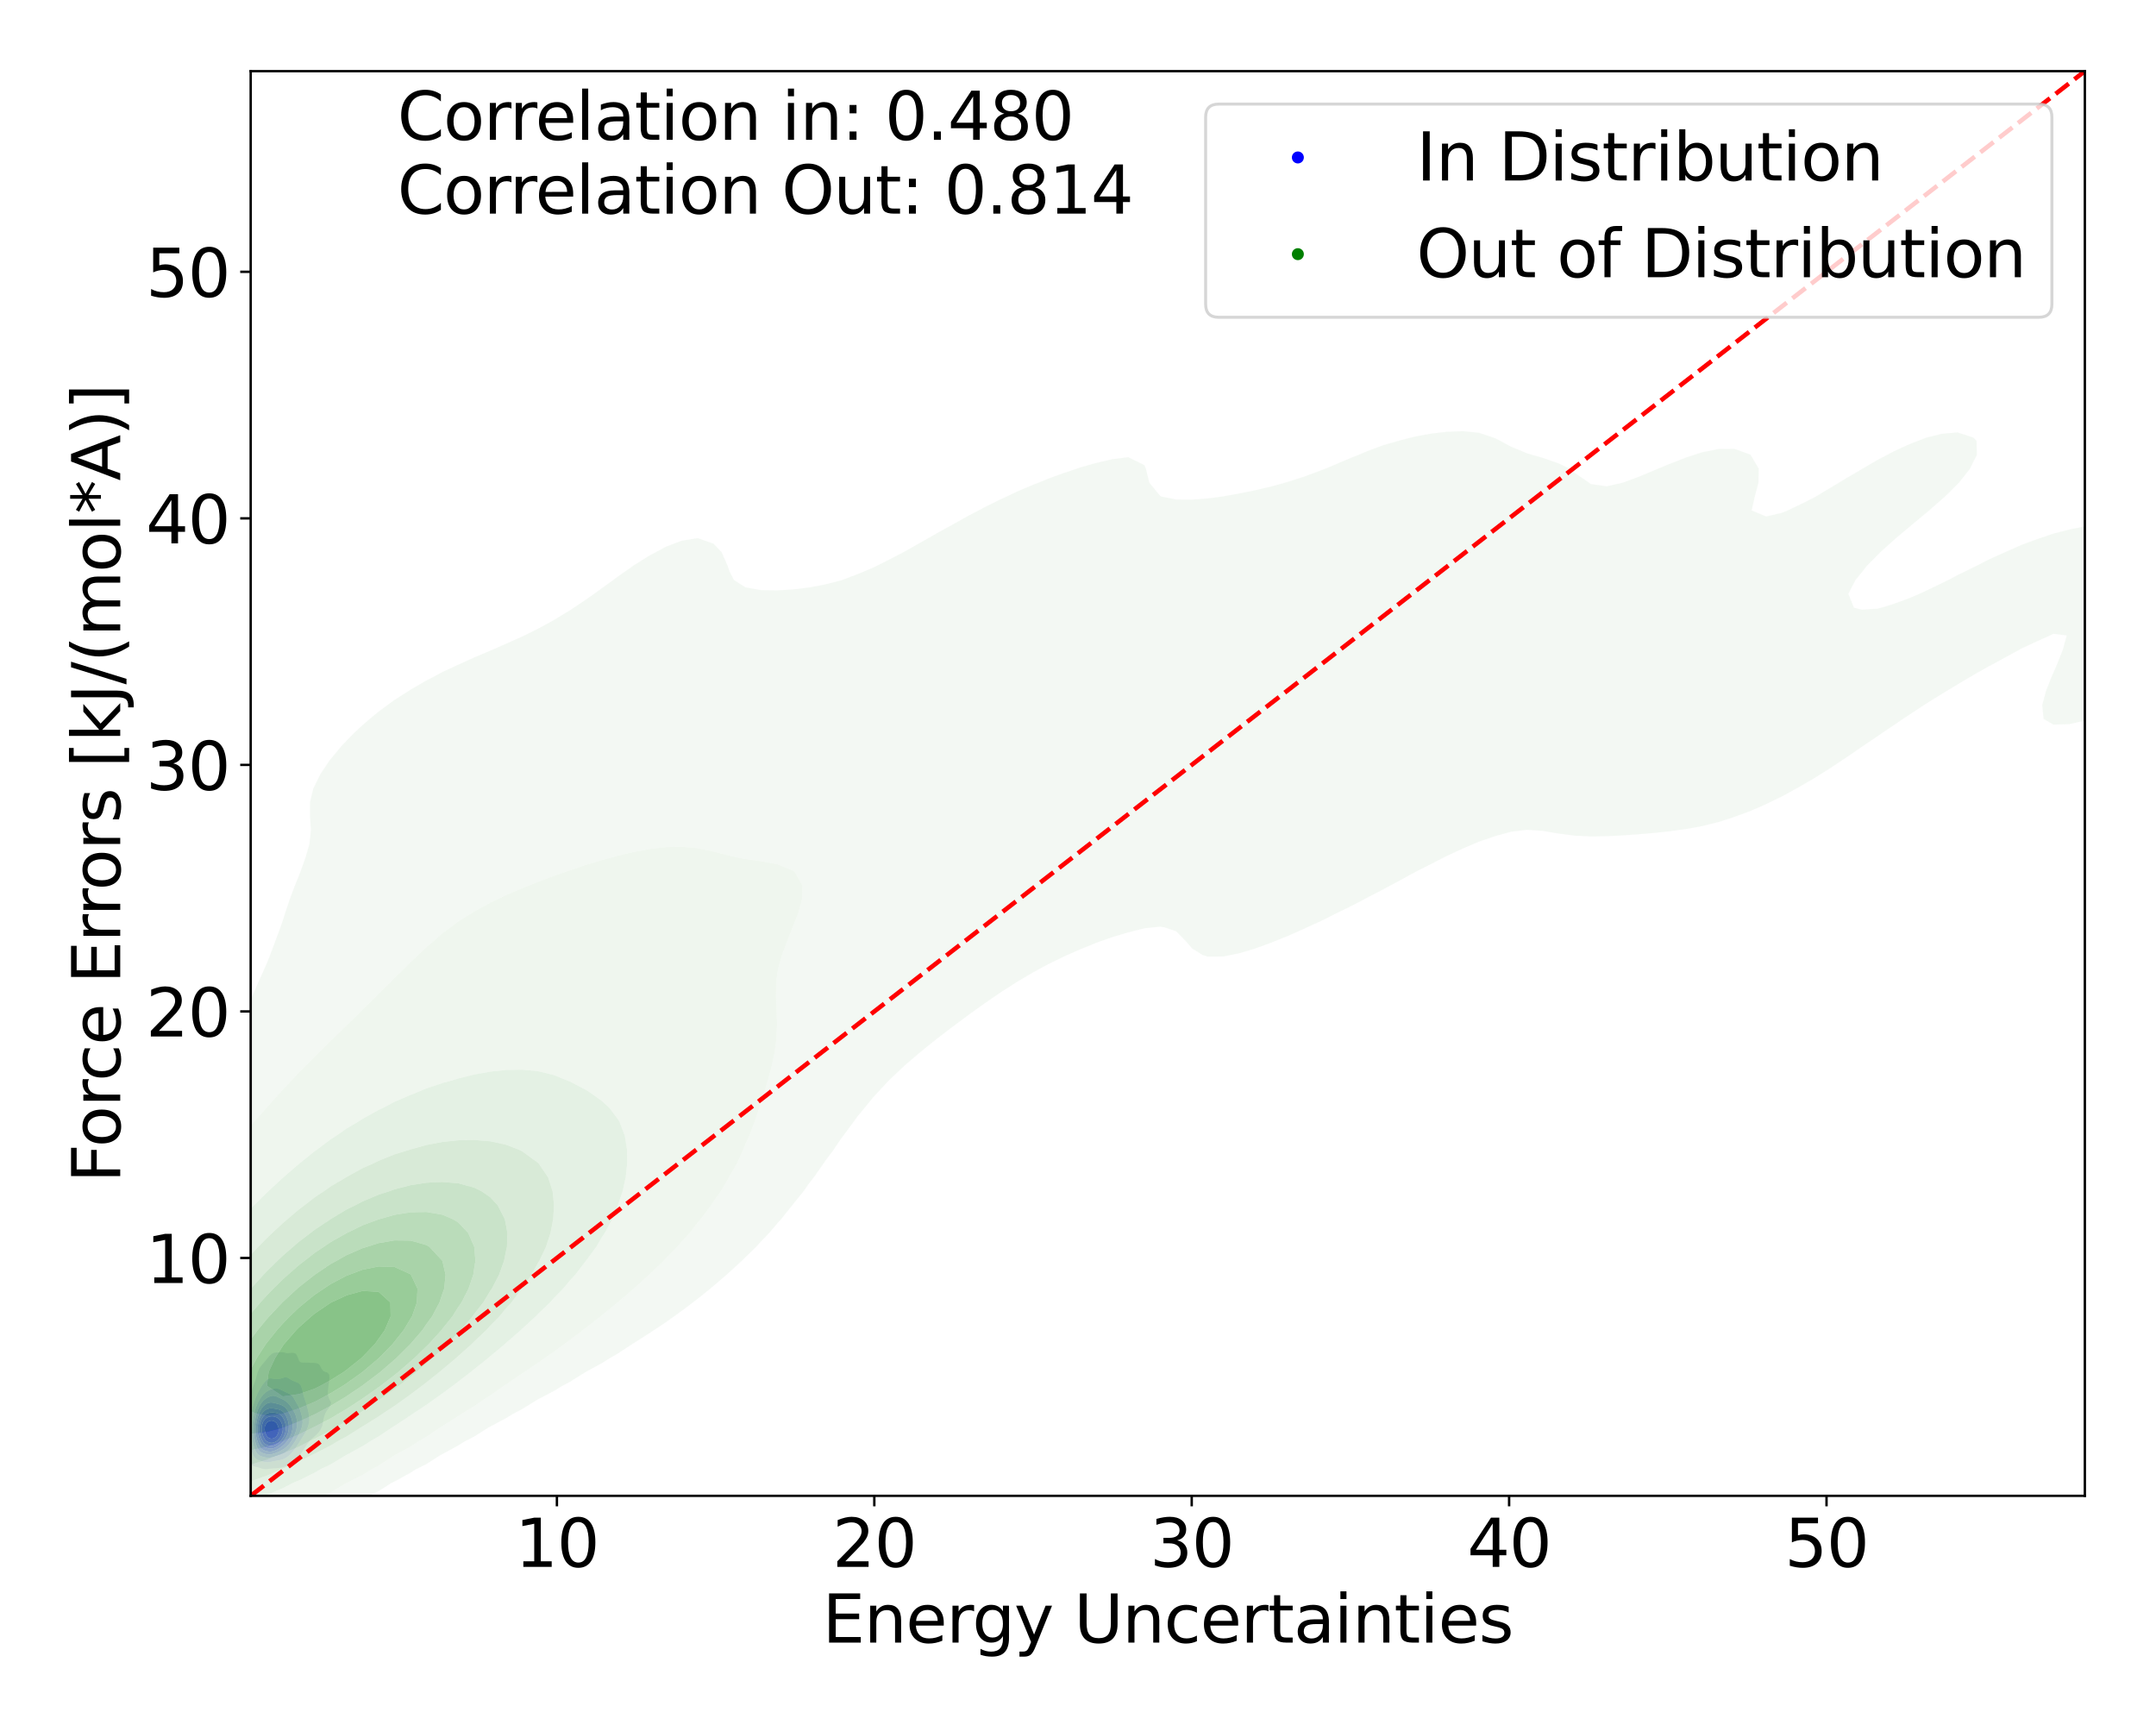 <?xml version="1.0" encoding="utf-8" standalone="no"?>
<!DOCTYPE svg PUBLIC "-//W3C//DTD SVG 1.1//EN"
  "http://www.w3.org/Graphics/SVG/1.1/DTD/svg11.dtd">
<svg xmlns:xlink="http://www.w3.org/1999/xlink" width="720pt" height="576pt" viewBox="0 0 720 576" xmlns="http://www.w3.org/2000/svg" version="1.1">
 <defs>
  <style type="text/css">*{stroke-linejoin: round; stroke-linecap: butt}</style>
 </defs>
 <g id="figure_1">
  <g id="patch_1">
   <path d="M 0 576 
L 720 576 
L 720 0 
L 0 0 
z
" style="fill: #ffffff"/>
  </g>
  <g id="axes_1">
   <g id="patch_2">
    <path d="M 83.72 499.48 
L 696.24 499.48 
L 696.24 23.76 
L 83.72 23.76 
z
" style="fill: #ffffff"/>
   </g>
   <g id="QuadContourSet_1">
    <path d="M 86.685 490.134 
L 87.313 490.344 
L 87.941 490.492 
L 88.57 490.554 
L 89.198 490.535 
L 89.827 490.463 
L 90.455 490.38 
L 91.084 490.327 
L 91.712 490.305 
L 92.341 490.276 
L 92.969 490.207 
L 93.598 490.084 
L 93.99 489.97 
L 94.226 489.928 
L 94.854 489.78 
L 95.483 489.571 
L 96.111 489.268 
L 96.74 488.844 
L 96.76 488.83 
L 97.368 488.485 
L 97.997 487.995 
L 98.326 487.69 
L 98.625 487.444 
L 99.254 486.824 
L 99.502 486.55 
L 99.882 486.132 
L 100.446 485.41 
L 100.511 485.324 
L 101.139 484.437 
L 101.248 484.27 
L 101.768 483.475 
L 101.979 483.13 
L 102.396 482.511 
L 102.745 481.99 
L 103.024 481.633 
L 103.653 480.875 
L 103.677 480.85 
L 104.281 480.306 
L 104.91 479.739 
L 104.941 479.71 
L 105.538 479.183 
L 106.14 478.57 
L 106.167 478.538 
L 106.795 477.736 
L 107.024 477.43 
L 107.424 476.551 
L 107.55 476.29 
L 107.836 475.15 
L 108.006 474.01 
L 108.052 473.765 
L 108.291 472.87 
L 108.681 471.829 
L 108.738 471.73 
L 109.309 470.798 
L 109.493 470.59 
L 109.937 469.894 
L 110.258 469.45 
L 110.566 468.378 
L 110.584 468.31 
L 110.566 468.249 
L 109.942 467.17 
L 109.937 467.166 
L 109.536 466.03 
L 109.486 464.89 
L 109.57 463.75 
L 109.705 462.61 
L 109.866 461.47 
L 109.937 460.845 
L 110.001 460.33 
L 109.979 459.19 
L 109.937 459.041 
L 109.309 458.288 
L 108.681 458.12 
L 108.506 458.05 
L 108.052 457.854 
L 107.424 457.114 
L 107.318 456.91 
L 106.795 455.876 
L 106.716 455.77 
L 106.167 455.332 
L 105.538 455.152 
L 104.91 455.095 
L 104.281 455.074 
L 103.653 455.053 
L 103.024 455.017 
L 102.396 454.978 
L 101.768 454.97 
L 101.139 454.982 
L 100.511 454.913 
L 100.055 454.63 
L 99.882 454.413 
L 99.542 453.49 
L 99.254 452.748 
L 99.044 452.35 
L 98.625 451.937 
L 97.997 451.716 
L 97.368 451.711 
L 96.74 451.791 
L 96.111 451.854 
L 95.483 451.785 
L 94.854 451.588 
L 94.226 451.484 
L 93.598 451.522 
L 92.969 451.578 
L 92.341 451.61 
L 91.712 451.682 
L 91.084 451.895 
L 90.455 452.335 
L 90.44 452.35 
L 89.827 452.902 
L 89.363 453.49 
L 89.198 453.677 
L 88.57 454.477 
L 88.445 454.63 
L 87.941 455.219 
L 87.459 455.77 
L 87.313 455.958 
L 86.685 456.803 
L 86.615 456.91 
L 86.101 458.05 
L 86.056 458.184 
L 85.772 459.19 
L 85.472 460.33 
L 85.428 460.448 
L 85.085 461.47 
L 84.799 462.256 
L 84.677 462.61 
L 84.268 463.75 
L 84.171 464.061 
L 83.892 464.89 
L 83.614 466.03 
L 83.542 466.393 
L 83.357 467.17 
L 83.134 468.31 
L 82.953 469.45 
L 82.914 469.725 
L 82.741 470.59 
L 82.567 471.73 
L 82.445 472.87 
L 82.356 474.01 
L 82.285 475.15 
L 82.285 475.15 
L 82.17 476.29 
L 82.075 477.43 
L 82.004 478.57 
L 81.964 479.71 
L 81.968 480.85 
L 82.029 481.99 
L 82.149 483.13 
L 82.285 484.028 
L 82.311 484.27 
L 82.468 485.41 
L 82.722 486.55 
L 82.914 487.126 
L 83.11 487.69 
L 83.542 488.508 
L 83.8 488.83 
L 84.171 489.229 
L 84.799 489.604 
L 85.428 489.798 
L 86.056 489.933 
L 86.229 489.97 
z
M 86.702 487.69 
L 86.685 487.685 
L 86.056 487.463 
L 85.428 487.082 
L 84.934 486.55 
L 84.799 486.364 
L 84.312 485.41 
L 84.171 484.996 
L 83.941 484.27 
L 83.684 483.13 
L 83.542 482.258 
L 83.494 481.99 
L 83.344 480.85 
L 83.274 479.71 
L 83.273 478.57 
L 83.326 477.43 
L 83.418 476.29 
L 83.541 475.15 
L 83.542 475.14 
L 83.647 474.01 
L 83.785 472.87 
L 83.972 471.73 
L 84.171 470.839 
L 84.22 470.59 
L 84.492 469.45 
L 84.799 468.464 
L 84.848 468.31 
L 85.233 467.17 
L 85.428 466.645 
L 85.685 466.03 
L 86.056 465.195 
L 86.216 464.89 
L 86.685 463.996 
L 86.839 463.75 
L 87.313 462.957 
L 87.563 462.61 
L 87.941 462.041 
L 88.419 461.47 
L 88.57 461.267 
L 89.198 460.647 
L 89.793 460.33 
L 89.827 460.307 
L 90.455 460.233 
L 90.836 460.33 
L 91.084 460.369 
L 91.712 460.468 
L 92.341 460.5 
L 92.969 460.464 
L 93.598 460.365 
L 93.742 460.33 
L 94.226 460.174 
L 94.854 459.979 
L 95.483 459.897 
L 96.111 460.049 
L 96.554 460.33 
L 96.74 460.438 
L 97.368 460.828 
L 97.997 461.133 
L 98.625 461.365 
L 98.924 461.47 
L 99.254 461.595 
L 99.882 461.969 
L 100.439 462.61 
L 100.511 462.749 
L 100.891 463.75 
L 101.129 464.89 
L 101.139 464.936 
L 101.403 466.03 
L 101.756 467.17 
L 101.768 467.202 
L 102.149 468.31 
L 102.396 469.182 
L 102.476 469.45 
L 102.777 470.59 
L 103.024 471.73 
L 103.024 471.73 
L 103.24 472.87 
L 103.306 474.01 
L 103.193 475.15 
L 103.024 475.747 
L 102.9 476.29 
L 102.434 477.43 
L 102.396 477.499 
L 101.844 478.57 
L 101.768 478.694 
L 101.151 479.71 
L 101.139 479.729 
L 100.511 480.724 
L 100.433 480.85 
L 99.882 481.718 
L 99.71 481.99 
L 99.254 482.698 
L 98.961 483.13 
L 98.625 483.624 
L 98.131 484.27 
L 97.997 484.447 
L 97.368 485.193 
L 97.151 485.41 
L 96.74 485.846 
L 96.111 486.363 
L 95.82 486.55 
L 95.483 486.797 
L 94.854 487.136 
L 94.226 487.371 
L 93.598 487.534 
L 92.969 487.648 
L 92.674 487.69 
L 92.341 487.754 
L 91.712 487.874 
L 91.084 488.004 
L 90.455 488.133 
L 89.827 488.229 
L 89.198 488.26 
L 88.57 488.211 
L 87.941 488.085 
L 87.313 487.906 
z
" clip-path="url(#pb4503108e4)" style="fill: #e7e7f3"/>
    <path d="M 87.313 487.906 
L 87.941 488.085 
L 88.57 488.211 
L 89.198 488.26 
L 89.827 488.229 
L 90.455 488.133 
L 91.084 488.004 
L 91.712 487.874 
L 92.341 487.754 
L 92.674 487.69 
L 92.969 487.648 
L 93.598 487.534 
L 94.226 487.371 
L 94.854 487.136 
L 95.483 486.797 
L 95.82 486.55 
L 96.111 486.363 
L 96.74 485.846 
L 97.151 485.41 
L 97.368 485.193 
L 97.997 484.447 
L 98.131 484.27 
L 98.625 483.624 
L 98.961 483.13 
L 99.254 482.698 
L 99.71 481.99 
L 99.882 481.718 
L 100.433 480.85 
L 100.511 480.724 
L 101.139 479.729 
L 101.151 479.71 
L 101.768 478.694 
L 101.844 478.57 
L 102.396 477.499 
L 102.434 477.43 
L 102.9 476.29 
L 103.024 475.747 
L 103.193 475.15 
L 103.306 474.01 
L 103.24 472.87 
L 103.024 471.73 
L 103.024 471.73 
L 102.777 470.59 
L 102.476 469.45 
L 102.396 469.182 
L 102.149 468.31 
L 101.768 467.202 
L 101.756 467.17 
L 101.403 466.03 
L 101.139 464.936 
L 101.129 464.89 
L 100.891 463.75 
L 100.511 462.749 
L 100.439 462.61 
L 99.882 461.969 
L 99.254 461.595 
L 98.924 461.47 
L 98.625 461.365 
L 97.997 461.133 
L 97.368 460.828 
L 96.74 460.438 
L 96.554 460.33 
L 96.111 460.049 
L 95.483 459.897 
L 94.854 459.979 
L 94.226 460.174 
L 93.742 460.33 
L 93.598 460.365 
L 92.969 460.464 
L 92.341 460.5 
L 91.712 460.468 
L 91.084 460.369 
L 90.836 460.33 
L 90.455 460.233 
L 89.827 460.307 
L 89.793 460.33 
L 89.198 460.647 
L 88.57 461.267 
L 88.419 461.47 
L 87.941 462.041 
L 87.563 462.61 
L 87.313 462.957 
L 86.839 463.75 
L 86.685 463.996 
L 86.216 464.89 
L 86.056 465.195 
L 85.685 466.03 
L 85.428 466.645 
L 85.233 467.17 
L 84.848 468.31 
L 84.799 468.464 
L 84.492 469.45 
L 84.22 470.59 
L 84.171 470.839 
L 83.972 471.73 
L 83.785 472.87 
L 83.647 474.01 
L 83.542 475.14 
L 83.541 475.15 
L 83.418 476.29 
L 83.326 477.43 
L 83.273 478.57 
L 83.274 479.71 
L 83.344 480.85 
L 83.494 481.99 
L 83.542 482.258 
L 83.684 483.13 
L 83.941 484.27 
L 84.171 484.996 
L 84.312 485.41 
L 84.799 486.364 
L 84.934 486.55 
L 85.428 487.082 
L 86.056 487.463 
L 86.685 487.685 
L 86.702 487.69 
z
M 88.224 486.55 
L 87.941 486.487 
L 87.313 486.304 
L 86.685 486.03 
L 86.056 485.557 
L 85.923 485.41 
L 85.428 484.674 
L 85.23 484.27 
L 84.832 483.13 
L 84.799 483.013 
L 84.524 481.99 
L 84.306 480.85 
L 84.181 479.71 
L 84.171 479.421 
L 84.136 478.57 
L 84.171 477.43 
L 84.171 477.43 
L 84.247 476.29 
L 84.362 475.15 
L 84.513 474.01 
L 84.71 472.87 
L 84.799 472.448 
L 84.946 471.73 
L 85.25 470.59 
L 85.428 470.059 
L 85.648 469.45 
L 86.056 468.503 
L 86.154 468.31 
L 86.685 467.329 
L 86.793 467.17 
L 87.313 466.382 
L 87.624 466.03 
L 87.941 465.626 
L 88.57 465.043 
L 88.794 464.89 
L 89.198 464.565 
L 89.827 464.209 
L 90.455 463.958 
L 91.084 463.779 
L 91.258 463.75 
L 91.712 463.665 
L 92.341 463.653 
L 92.959 463.75 
L 92.969 463.752 
L 93.598 463.96 
L 94.226 464.255 
L 94.854 464.581 
L 95.483 464.884 
L 95.496 464.89 
L 96.111 465.138 
L 96.74 465.453 
L 97.368 465.91 
L 97.488 466.03 
L 97.997 466.634 
L 98.302 467.17 
L 98.625 467.734 
L 98.918 468.31 
L 99.254 468.867 
L 99.583 469.45 
L 99.882 470.016 
L 100.134 470.59 
L 100.511 471.73 
L 100.511 471.73 
L 100.806 472.87 
L 101.012 474.01 
L 101.055 475.15 
L 100.881 476.29 
L 100.511 477.389 
L 100.498 477.43 
L 99.981 478.57 
L 99.882 478.748 
L 99.397 479.71 
L 99.254 479.96 
L 98.772 480.85 
L 98.625 481.092 
L 98.076 481.99 
L 97.997 482.109 
L 97.368 482.99 
L 97.256 483.13 
L 96.74 483.747 
L 96.197 484.27 
L 96.111 484.353 
L 95.483 484.861 
L 94.854 485.24 
L 94.491 485.41 
L 94.226 485.545 
L 93.598 485.811 
L 92.969 486.028 
L 92.341 486.215 
L 91.712 486.384 
L 91.084 486.534 
L 91.004 486.55 
L 90.455 486.687 
L 89.827 486.764 
L 89.198 486.747 
L 88.57 486.642 
z
" clip-path="url(#pb4503108e4)" style="fill: #d1d1f4"/>
    <path d="M 88.57 486.642 
L 89.198 486.747 
L 89.827 486.764 
L 90.455 486.687 
L 91.004 486.55 
L 91.084 486.534 
L 91.712 486.384 
L 92.341 486.215 
L 92.969 486.028 
L 93.598 485.811 
L 94.226 485.545 
L 94.491 485.41 
L 94.854 485.24 
L 95.483 484.861 
L 96.111 484.353 
L 96.197 484.27 
L 96.74 483.747 
L 97.256 483.13 
L 97.368 482.99 
L 97.997 482.109 
L 98.076 481.99 
L 98.625 481.092 
L 98.772 480.85 
L 99.254 479.96 
L 99.397 479.71 
L 99.882 478.748 
L 99.981 478.57 
L 100.498 477.43 
L 100.511 477.389 
L 100.881 476.29 
L 101.055 475.15 
L 101.012 474.01 
L 100.806 472.87 
L 100.511 471.73 
L 100.511 471.73 
L 100.134 470.59 
L 99.882 470.016 
L 99.583 469.45 
L 99.254 468.867 
L 98.918 468.31 
L 98.625 467.734 
L 98.302 467.17 
L 97.997 466.634 
L 97.488 466.03 
L 97.368 465.91 
L 96.74 465.453 
L 96.111 465.138 
L 95.496 464.89 
L 95.483 464.884 
L 94.854 464.581 
L 94.226 464.255 
L 93.598 463.96 
L 92.969 463.752 
L 92.959 463.75 
L 92.341 463.653 
L 91.712 463.665 
L 91.258 463.75 
L 91.084 463.779 
L 90.455 463.958 
L 89.827 464.209 
L 89.198 464.565 
L 88.794 464.89 
L 88.57 465.043 
L 87.941 465.626 
L 87.624 466.03 
L 87.313 466.382 
L 86.793 467.17 
L 86.685 467.329 
L 86.154 468.31 
L 86.056 468.503 
L 85.648 469.45 
L 85.428 470.059 
L 85.25 470.59 
L 84.946 471.73 
L 84.799 472.448 
L 84.71 472.87 
L 84.513 474.01 
L 84.362 475.15 
L 84.247 476.29 
L 84.171 477.43 
L 84.171 477.43 
L 84.136 478.57 
L 84.171 479.421 
L 84.181 479.71 
L 84.306 480.85 
L 84.524 481.99 
L 84.799 483.013 
L 84.832 483.13 
L 85.23 484.27 
L 85.428 484.674 
L 85.923 485.41 
L 86.056 485.557 
L 86.685 486.03 
L 87.313 486.304 
L 87.941 486.487 
L 88.224 486.55 
z
M 88.352 485.41 
L 87.941 485.291 
L 87.313 485.025 
L 86.685 484.565 
L 86.428 484.27 
L 86.056 483.682 
L 85.796 483.13 
L 85.428 482.083 
L 85.398 481.99 
L 85.087 480.85 
L 84.884 479.71 
L 84.799 478.657 
L 84.792 478.57 
L 84.798 477.43 
L 84.799 477.416 
L 84.877 476.29 
L 85.013 475.15 
L 85.203 474.01 
L 85.428 472.97 
L 85.45 472.87 
L 85.754 471.73 
L 86.056 470.837 
L 86.154 470.59 
L 86.685 469.45 
L 86.685 469.45 
L 87.313 468.457 
L 87.436 468.31 
L 87.941 467.71 
L 88.565 467.17 
L 88.57 467.165 
L 89.198 466.727 
L 89.827 466.403 
L 90.455 466.172 
L 91.084 466.058 
L 91.712 466.107 
L 92.341 466.317 
L 92.969 466.607 
L 93.598 466.898 
L 94.182 467.17 
L 94.226 467.187 
L 94.854 467.487 
L 95.483 467.898 
L 95.95 468.31 
L 96.111 468.454 
L 96.74 469.16 
L 96.952 469.45 
L 97.368 470.061 
L 97.709 470.59 
L 97.997 471.07 
L 98.377 471.73 
L 98.625 472.313 
L 98.838 472.87 
L 99.105 474.01 
L 99.218 475.15 
L 99.17 476.29 
L 98.949 477.43 
L 98.625 478.407 
L 98.578 478.57 
L 98.099 479.71 
L 97.997 479.904 
L 97.494 480.85 
L 97.368 481.05 
L 96.74 481.956 
L 96.714 481.99 
L 96.111 482.68 
L 95.637 483.13 
L 95.483 483.268 
L 94.854 483.761 
L 94.226 484.155 
L 94.018 484.27 
L 93.598 484.509 
L 92.969 484.82 
L 92.341 485.084 
L 91.712 485.307 
L 91.361 485.41 
L 91.084 485.505 
L 90.455 485.643 
L 89.827 485.681 
L 89.198 485.618 
L 88.57 485.477 
z
" clip-path="url(#pb4503108e4)" style="fill: #b9b9f6"/>
    <path d="M 88.57 485.477 
L 89.198 485.618 
L 89.827 485.681 
L 90.455 485.643 
L 91.084 485.505 
L 91.361 485.41 
L 91.712 485.307 
L 92.341 485.084 
L 92.969 484.82 
L 93.598 484.509 
L 94.018 484.27 
L 94.226 484.155 
L 94.854 483.761 
L 95.483 483.268 
L 95.637 483.13 
L 96.111 482.68 
L 96.714 481.99 
L 96.74 481.956 
L 97.368 481.05 
L 97.494 480.85 
L 97.997 479.904 
L 98.099 479.71 
L 98.578 478.57 
L 98.625 478.407 
L 98.949 477.43 
L 99.17 476.29 
L 99.218 475.15 
L 99.105 474.01 
L 98.838 472.87 
L 98.625 472.313 
L 98.377 471.73 
L 97.997 471.07 
L 97.709 470.59 
L 97.368 470.061 
L 96.952 469.45 
L 96.74 469.16 
L 96.111 468.454 
L 95.95 468.31 
L 95.483 467.898 
L 94.854 467.487 
L 94.226 467.187 
L 94.182 467.17 
L 93.598 466.898 
L 92.969 466.607 
L 92.341 466.317 
L 91.712 466.107 
L 91.084 466.058 
L 90.455 466.172 
L 89.827 466.403 
L 89.198 466.727 
L 88.57 467.165 
L 88.565 467.17 
L 87.941 467.71 
L 87.436 468.31 
L 87.313 468.457 
L 86.685 469.45 
L 86.685 469.45 
L 86.154 470.59 
L 86.056 470.837 
L 85.754 471.73 
L 85.45 472.87 
L 85.428 472.97 
L 85.203 474.01 
L 85.013 475.15 
L 84.877 476.29 
L 84.799 477.416 
L 84.798 477.43 
L 84.792 478.57 
L 84.799 478.657 
L 84.884 479.71 
L 85.087 480.85 
L 85.398 481.99 
L 85.428 482.083 
L 85.796 483.13 
L 86.056 483.682 
L 86.428 484.27 
L 86.685 484.565 
L 87.313 485.025 
L 87.941 485.291 
L 88.352 485.41 
z
M 88.198 484.27 
L 87.941 484.161 
L 87.313 483.734 
L 86.803 483.13 
L 86.685 482.936 
L 86.248 481.99 
L 86.056 481.466 
L 85.854 480.85 
L 85.567 479.71 
L 85.428 478.724 
L 85.408 478.57 
L 85.377 477.43 
L 85.428 476.701 
L 85.455 476.29 
L 85.615 475.15 
L 85.853 474.01 
L 86.056 473.251 
L 86.175 472.87 
L 86.595 471.73 
L 86.685 471.514 
L 87.179 470.59 
L 87.313 470.36 
L 87.941 469.566 
L 88.075 469.45 
L 88.57 469.014 
L 89.198 468.636 
L 89.827 468.403 
L 90.455 468.31 
L 91.084 468.356 
L 91.712 468.497 
L 92.341 468.667 
L 92.969 468.834 
L 93.598 469.02 
L 94.226 469.284 
L 94.496 469.45 
L 94.854 469.668 
L 95.483 470.239 
L 95.772 470.59 
L 96.111 471.072 
L 96.514 471.73 
L 96.74 472.177 
L 97.084 472.87 
L 97.368 473.697 
L 97.473 474.01 
L 97.683 475.15 
L 97.726 476.29 
L 97.609 477.43 
L 97.368 478.376 
L 97.323 478.57 
L 96.864 479.71 
L 96.74 479.931 
L 96.195 480.85 
L 96.111 480.962 
L 95.483 481.745 
L 95.265 481.99 
L 94.854 482.393 
L 94.226 482.926 
L 93.953 483.13 
L 93.598 483.385 
L 92.969 483.778 
L 92.341 484.102 
L 91.953 484.27 
L 91.712 484.38 
L 91.084 484.593 
L 90.455 484.701 
L 89.827 484.698 
L 89.198 484.594 
L 88.57 484.417 
z
" clip-path="url(#pb4503108e4)" style="fill: #9e9ef7"/>
    <path d="M 88.57 484.417 
L 89.198 484.594 
L 89.827 484.698 
L 90.455 484.701 
L 91.084 484.593 
L 91.712 484.38 
L 91.953 484.27 
L 92.341 484.102 
L 92.969 483.778 
L 93.598 483.385 
L 93.953 483.13 
L 94.226 482.926 
L 94.854 482.393 
L 95.265 481.99 
L 95.483 481.745 
L 96.111 480.962 
L 96.195 480.85 
L 96.74 479.931 
L 96.864 479.71 
L 97.323 478.57 
L 97.368 478.376 
L 97.609 477.43 
L 97.726 476.29 
L 97.683 475.15 
L 97.473 474.01 
L 97.368 473.697 
L 97.084 472.87 
L 96.74 472.177 
L 96.514 471.73 
L 96.111 471.072 
L 95.772 470.59 
L 95.483 470.239 
L 94.854 469.668 
L 94.496 469.45 
L 94.226 469.284 
L 93.598 469.02 
L 92.969 468.834 
L 92.341 468.667 
L 91.712 468.497 
L 91.084 468.356 
L 90.455 468.31 
L 89.827 468.403 
L 89.198 468.636 
L 88.57 469.014 
L 88.075 469.45 
L 87.941 469.566 
L 87.313 470.36 
L 87.179 470.59 
L 86.685 471.514 
L 86.595 471.73 
L 86.175 472.87 
L 86.056 473.251 
L 85.853 474.01 
L 85.615 475.15 
L 85.455 476.29 
L 85.428 476.701 
L 85.377 477.43 
L 85.408 478.57 
L 85.428 478.724 
L 85.567 479.71 
L 85.854 480.85 
L 86.056 481.466 
L 86.248 481.99 
L 86.685 482.936 
L 86.803 483.13 
L 87.313 483.734 
L 87.941 484.161 
L 88.198 484.27 
z
M 88.269 483.13 
L 87.941 482.904 
L 87.313 482.176 
L 87.201 481.99 
L 86.688 480.85 
L 86.685 480.841 
L 86.317 479.71 
L 86.074 478.57 
L 86.056 478.336 
L 85.994 477.43 
L 86.056 476.29 
L 86.056 476.29 
L 86.249 475.15 
L 86.556 474.01 
L 86.685 473.634 
L 87.018 472.87 
L 87.313 472.283 
L 87.712 471.73 
L 87.941 471.418 
L 88.57 470.857 
L 89.076 470.59 
L 89.198 470.519 
L 89.827 470.319 
L 90.455 470.252 
L 91.084 470.279 
L 91.712 470.363 
L 92.341 470.475 
L 92.846 470.59 
L 92.969 470.616 
L 93.598 470.815 
L 94.226 471.16 
L 94.844 471.73 
L 94.854 471.742 
L 95.483 472.707 
L 95.573 472.87 
L 96.052 474.01 
L 96.111 474.225 
L 96.353 475.15 
L 96.468 476.29 
L 96.405 477.43 
L 96.141 478.57 
L 96.111 478.642 
L 95.679 479.71 
L 95.483 480.032 
L 94.96 480.85 
L 94.854 480.979 
L 94.226 481.692 
L 93.927 481.99 
L 93.598 482.278 
L 92.969 482.752 
L 92.368 483.13 
L 92.341 483.146 
L 91.712 483.455 
L 91.084 483.655 
L 90.455 483.733 
L 89.827 483.685 
L 89.198 483.534 
L 88.57 483.298 
z
" clip-path="url(#pb4503108e4)" style="fill: #8282f8"/>
    <path d="M 88.57 483.298 
L 89.198 483.534 
L 89.827 483.685 
L 90.455 483.733 
L 91.084 483.655 
L 91.712 483.455 
L 92.341 483.146 
L 92.368 483.13 
L 92.969 482.752 
L 93.598 482.278 
L 93.927 481.99 
L 94.226 481.692 
L 94.854 480.979 
L 94.96 480.85 
L 95.483 480.032 
L 95.679 479.71 
L 96.111 478.642 
L 96.141 478.57 
L 96.405 477.43 
L 96.468 476.29 
L 96.353 475.15 
L 96.111 474.225 
L 96.052 474.01 
L 95.573 472.87 
L 95.483 472.707 
L 94.854 471.742 
L 94.844 471.73 
L 94.226 471.16 
L 93.598 470.815 
L 92.969 470.616 
L 92.846 470.59 
L 92.341 470.475 
L 91.712 470.363 
L 91.084 470.279 
L 90.455 470.252 
L 89.827 470.319 
L 89.198 470.519 
L 89.076 470.59 
L 88.57 470.857 
L 87.941 471.418 
L 87.712 471.73 
L 87.313 472.283 
L 87.018 472.87 
L 86.685 473.634 
L 86.556 474.01 
L 86.249 475.15 
L 86.056 476.29 
L 86.056 476.29 
L 85.994 477.43 
L 86.056 478.336 
L 86.074 478.57 
L 86.317 479.71 
L 86.685 480.841 
L 86.688 480.85 
L 87.201 481.99 
L 87.313 482.176 
L 87.941 482.904 
L 88.269 483.13 
z
M 88.334 481.99 
L 87.941 481.547 
L 87.528 480.85 
L 87.313 480.365 
L 87.065 479.71 
L 86.746 478.57 
L 86.685 478.115 
L 86.608 477.43 
L 86.65 476.29 
L 86.685 476.095 
L 86.88 475.15 
L 87.285 474.01 
L 87.313 473.948 
L 87.941 472.944 
L 88.011 472.87 
L 88.57 472.326 
L 89.198 471.96 
L 89.827 471.759 
L 90.027 471.73 
L 90.455 471.662 
L 91.084 471.653 
L 91.712 471.717 
L 91.779 471.73 
L 92.341 471.839 
L 92.969 472.039 
L 93.598 472.373 
L 94.156 472.87 
L 94.226 472.953 
L 94.854 474.01 
L 94.854 474.01 
L 95.257 475.15 
L 95.464 476.29 
L 95.456 477.43 
L 95.222 478.57 
L 94.854 479.443 
L 94.739 479.71 
L 94.226 480.48 
L 93.956 480.85 
L 93.598 481.229 
L 92.969 481.804 
L 92.734 481.99 
L 92.341 482.255 
L 91.712 482.576 
L 91.084 482.773 
L 90.455 482.821 
L 89.827 482.727 
L 89.198 482.52 
L 88.57 482.185 
z
" clip-path="url(#pb4503108e4)" style="fill: #6666fa"/>
    <path d="M 88.57 482.185 
L 89.198 482.52 
L 89.827 482.727 
L 90.455 482.821 
L 91.084 482.773 
L 91.712 482.576 
L 92.341 482.255 
L 92.734 481.99 
L 92.969 481.804 
L 93.598 481.229 
L 93.956 480.85 
L 94.226 480.48 
L 94.739 479.71 
L 94.854 479.443 
L 95.222 478.57 
L 95.456 477.43 
L 95.464 476.29 
L 95.257 475.15 
L 94.854 474.01 
L 94.854 474.01 
L 94.226 472.953 
L 94.156 472.87 
L 93.598 472.373 
L 92.969 472.039 
L 92.341 471.839 
L 91.779 471.73 
L 91.712 471.717 
L 91.084 471.653 
L 90.455 471.662 
L 90.027 471.73 
L 89.827 471.759 
L 89.198 471.96 
L 88.57 472.326 
L 88.011 472.87 
L 87.941 472.944 
L 87.313 473.948 
L 87.285 474.01 
L 86.88 475.15 
L 86.685 476.095 
L 86.65 476.29 
L 86.608 477.43 
L 86.685 478.115 
L 86.746 478.57 
L 87.065 479.71 
L 87.313 480.365 
L 87.528 480.85 
L 87.941 481.547 
L 88.334 481.99 
z
M 88.617 480.85 
L 88.57 480.795 
L 87.941 479.71 
L 87.941 479.71 
L 87.561 478.57 
L 87.354 477.43 
L 87.388 476.29 
L 87.693 475.15 
L 87.941 474.633 
L 88.373 474.01 
L 88.57 473.793 
L 89.198 473.34 
L 89.827 473.072 
L 90.455 472.94 
L 91.084 472.928 
L 91.712 473.035 
L 92.341 473.265 
L 92.969 473.646 
L 93.363 474.01 
L 93.598 474.338 
L 94.027 475.15 
L 94.226 475.784 
L 94.36 476.29 
L 94.443 477.43 
L 94.256 478.57 
L 94.226 478.64 
L 93.732 479.71 
L 93.598 479.893 
L 92.969 480.656 
L 92.785 480.85 
L 92.341 481.191 
L 91.712 481.553 
L 91.084 481.757 
L 90.455 481.774 
L 89.827 481.625 
L 89.198 481.325 
z
" clip-path="url(#pb4503108e4)" style="fill: #4a4afb"/>
    <path d="M 89.198 481.325 
L 89.827 481.625 
L 90.455 481.774 
L 91.084 481.757 
L 91.712 481.553 
L 92.341 481.191 
L 92.785 480.85 
L 92.969 480.656 
L 93.598 479.893 
L 93.732 479.71 
L 94.226 478.64 
L 94.256 478.57 
L 94.443 477.43 
L 94.36 476.29 
L 94.226 475.784 
L 94.027 475.15 
L 93.598 474.338 
L 93.363 474.01 
L 92.969 473.646 
L 92.341 473.265 
L 91.712 473.035 
L 91.084 472.928 
L 90.455 472.94 
L 89.827 473.072 
L 89.198 473.34 
L 88.57 473.793 
L 88.373 474.01 
L 87.941 474.633 
L 87.693 475.15 
L 87.388 476.29 
L 87.354 477.43 
L 87.561 478.57 
L 87.941 479.71 
L 87.941 479.71 
L 88.57 480.795 
L 88.617 480.85 
z
M 89.198 479.71 
L 89.198 479.71 
L 88.601 478.57 
L 88.57 478.441 
L 88.371 477.43 
L 88.442 476.29 
L 88.57 475.952 
L 89.006 475.15 
L 89.198 474.954 
L 89.827 474.549 
L 90.455 474.367 
L 91.084 474.403 
L 91.712 474.663 
L 92.333 475.15 
L 92.341 475.161 
L 92.913 476.29 
L 92.969 476.621 
L 93.087 477.43 
L 92.969 478.282 
L 92.923 478.57 
L 92.341 479.59 
L 92.25 479.71 
L 91.712 480.108 
L 91.084 480.365 
L 90.455 480.384 
L 89.827 480.177 
z
" clip-path="url(#pb4503108e4)" style="fill: #2c2cfd"/>
    <path d="M 89.827 480.177 
L 90.455 480.384 
L 91.084 480.365 
L 91.712 480.108 
L 92.25 479.71 
L 92.341 479.59 
L 92.923 478.57 
L 92.969 478.282 
L 93.087 477.43 
L 92.969 476.621 
L 92.913 476.29 
L 92.341 475.161 
L 92.333 475.15 
L 91.712 474.663 
L 91.084 474.403 
L 90.455 474.367 
L 89.827 474.549 
L 89.198 474.954 
L 89.006 475.15 
L 88.57 475.952 
L 88.442 476.29 
L 88.371 477.43 
L 88.57 478.441 
L 88.601 478.57 
L 89.198 479.71 
L 89.198 479.71 
z
" clip-path="url(#pb4503108e4)" style="fill: #0e0efe"/>
   </g>
   <g id="QuadContourSet_2">
    <path d="M 14.558 532.966 
L 19.884 534.264 
L 25.211 534.714 
L 30.538 534.613 
L 35.865 534.072 
L 41.191 533.075 
L 43.82 532.35 
L 46.518 531.925 
L 51.845 530.816 
L 57.171 529.228 
L 60.883 527.71 
L 62.498 527.316 
L 67.825 525.739 
L 73.151 523.33 
L 73.667 523.07 
L 78.478 521.564 
L 83.805 519.017 
L 84.88 518.43 
L 89.131 516.935 
L 94.458 514.078 
L 94.956 513.79 
L 99.785 511.922 
L 104.486 509.15 
L 105.112 508.894 
L 110.438 506.499 
L 113.676 504.51 
L 115.765 503.592 
L 121.092 500.567 
L 122.198 499.87 
L 126.418 497.919 
L 130.642 495.23 
L 131.745 494.696 
L 137.072 491.769 
L 138.919 490.591 
L 142.398 488.869 
L 146.938 485.951 
L 147.725 485.545 
L 153.052 482.641 
L 155.163 481.311 
L 158.378 479.67 
L 163.108 476.671 
L 163.705 476.354 
L 169.032 473.513 
L 171.445 472.031 
L 174.359 470.525 
L 179.397 467.391 
L 179.685 467.235 
L 185.012 464.451 
L 187.804 462.751 
L 190.339 461.397 
L 195.602 458.111 
L 195.665 458.076 
L 200.992 455.169 
L 203.692 453.471 
L 206.319 451.949 
L 211.09 448.831 
L 211.645 448.486 
L 216.972 445.098 
L 218.306 444.192 
L 222.299 441.555 
L 225.103 439.552 
L 227.625 437.747 
L 231.384 434.912 
L 232.952 433.692 
L 237.225 430.272 
L 238.279 429.379 
L 242.674 425.632 
L 243.605 424.771 
L 247.756 420.992 
L 248.932 419.809 
L 252.483 416.352 
L 254.259 414.411 
L 256.857 411.712 
L 259.586 408.489 
L 260.869 407.072 
L 264.6 402.432 
L 264.912 402.009 
L 268.333 397.793 
L 270.239 395.082 
L 271.751 393.153 
L 275.021 388.513 
L 275.566 387.681 
L 278.406 383.873 
L 280.892 380.174 
L 281.615 379.233 
L 285.06 374.593 
L 286.219 372.978 
L 288.712 369.953 
L 291.546 366.467 
L 292.606 365.313 
L 296.872 360.732 
L 296.933 360.673 
L 301.852 356.033 
L 302.199 355.711 
L 307.232 351.394 
L 307.526 351.144 
L 312.852 346.874 
L 313.008 346.754 
L 318.179 342.799 
L 319.098 342.114 
L 323.506 338.845 
L 325.413 337.474 
L 328.833 335.019 
L 332.014 332.834 
L 334.159 331.367 
L 339.11 328.194 
L 339.486 327.956 
L 344.813 324.802 
L 347.062 323.554 
L 350.139 321.917 
L 355.466 319.32 
L 356.337 318.914 
L 360.793 316.968 
L 366.119 314.818 
L 367.568 314.274 
L 371.446 312.925 
L 376.773 311.322 
L 382.099 309.982 
L 385.362 309.634 
L 387.426 309.433 
L 388.813 309.634 
L 392.753 310.944 
L 396.041 314.274 
L 398.08 316.679 
L 401.64 318.914 
L 403.406 319.444 
L 408.733 319.374 
L 410.804 318.914 
L 414.06 318.255 
L 419.386 316.645 
L 424.713 314.705 
L 425.713 314.274 
L 430.04 312.546 
L 435.366 310.191 
L 436.529 309.634 
L 440.693 307.751 
L 446.02 305.096 
L 446.221 304.995 
L 451.346 302.506 
L 455.402 300.355 
L 456.673 299.696 
L 462 296.918 
L 464.234 295.715 
L 467.326 294.085 
L 472.653 291.147 
L 472.793 291.075 
L 477.98 288.468 
L 481.915 286.435 
L 483.307 285.738 
L 488.633 283.288 
L 492.087 281.795 
L 493.96 281.017 
L 499.287 279.191 
L 504.613 277.73 
L 509.391 277.155 
L 509.94 277.089 
L 511.028 277.155 
L 515.267 277.463 
L 520.593 278.358 
L 525.92 279.047 
L 531.247 279.302 
L 536.573 279.223 
L 541.9 278.951 
L 547.227 278.574 
L 552.554 278.116 
L 557.88 277.542 
L 560.56 277.155 
L 563.207 276.802 
L 568.534 275.825 
L 573.86 274.501 
L 579.187 272.792 
L 579.894 272.515 
L 584.514 270.815 
L 589.84 268.48 
L 591.048 267.875 
L 595.167 265.9 
L 599.995 263.235 
L 600.494 262.969 
L 605.82 259.888 
L 607.831 258.596 
L 611.147 256.549 
L 614.998 253.956 
L 616.474 253 
L 621.801 249.335 
L 621.827 249.316 
L 627.127 245.748 
L 628.646 244.676 
L 632.454 242.133 
L 635.515 240.036 
L 637.781 238.549 
L 642.557 235.396 
L 643.107 235.042 
L 648.434 231.742 
L 650.035 230.756 
L 653.761 228.522 
L 657.797 226.116 
L 659.087 225.345 
L 664.414 222.356 
L 666.067 221.476 
L 669.741 219.47 
L 674.555 216.836 
L 675.067 216.537 
L 680.394 214.076 
L 684.619 212.197 
L 685.721 211.624 
L 690.176 212.197 
L 688.926 216.836 
L 687.101 221.476 
L 685.721 224.679 
L 685.082 226.116 
L 683.258 230.756 
L 682.013 235.396 
L 682.455 240.036 
L 685.721 241.962 
L 691.047 241.805 
L 696.374 240.597 
L 697.943 240.036 
L 701.701 238.713 
L 707.028 236.525 
L 709.37 235.396 
L 712.354 233.958 
L 717.681 231.112 
L 718.275 230.756 
L 723.008 227.855 
L 725.633 226.116 
L 728.334 224.236 
L 732.072 221.476 
L 733.661 220.203 
L 737.714 216.836 
L 738.988 215.647 
L 742.648 212.197 
L 744.314 210.354 
L 746.895 207.557 
L 749.641 203.898 
L 750.413 202.917 
L 753.093 198.277 
L 754.968 193.637 
L 754.968 193.637 
L 755.897 188.997 
L 755.785 184.357 
L 754.968 181.903 
L 752.962 179.717 
L 749.641 178.256 
L 744.314 178.671 
L 741.155 179.717 
L 738.988 180.319 
L 733.661 182.404 
L 729.683 184.357 
L 728.334 184.955 
L 723.008 187.387 
L 719.626 188.997 
L 717.681 189.918 
L 712.354 191.61 
L 709.812 188.997 
L 710.292 184.357 
L 710.127 179.717 
L 707.028 176.394 
L 701.701 175.236 
L 696.374 175.761 
L 691.047 176.806 
L 685.721 178.191 
L 681.233 179.717 
L 680.394 179.983 
L 675.067 181.963 
L 669.741 184.316 
L 669.658 184.357 
L 664.414 186.708 
L 659.963 188.997 
L 659.087 189.417 
L 653.761 192.02 
L 650.706 193.637 
L 648.434 194.753 
L 643.107 197.305 
L 641.015 198.277 
L 637.781 199.657 
L 632.454 201.627 
L 628.253 202.917 
L 627.127 203.228 
L 621.801 203.585 
L 619.124 202.917 
L 617.264 198.277 
L 619.658 193.637 
L 621.801 191.036 
L 623.386 188.997 
L 627.127 185.225 
L 627.961 184.357 
L 632.454 180.341 
L 633.141 179.717 
L 637.781 175.827 
L 638.672 175.077 
L 643.107 171.384 
L 644.251 170.437 
L 648.434 166.759 
L 649.545 165.798 
L 653.761 161.604 
L 654.221 161.158 
L 657.87 156.518 
L 659.087 154.04 
L 660.201 151.878 
L 660.056 147.238 
L 659.087 146.153 
L 653.761 144.388 
L 648.434 144.829 
L 643.107 146.206 
L 640.463 147.238 
L 637.781 148.259 
L 632.454 150.698 
L 630.236 151.878 
L 627.127 153.514 
L 621.967 156.518 
L 621.801 156.614 
L 616.474 159.739 
L 614.167 161.158 
L 611.147 162.944 
L 606.428 165.798 
L 605.82 166.14 
L 600.494 168.775 
L 597.023 170.437 
L 595.167 171.209 
L 589.84 172.462 
L 584.966 170.437 
L 586.016 165.798 
L 587.233 161.158 
L 587.341 156.518 
L 584.631 151.878 
L 584.514 151.791 
L 579.187 149.873 
L 573.86 149.919 
L 568.534 150.997 
L 565.775 151.878 
L 563.207 152.717 
L 557.88 154.792 
L 553.639 156.518 
L 552.554 156.994 
L 547.227 159.213 
L 541.953 161.158 
L 541.9 161.18 
L 536.573 162.387 
L 531.247 161.616 
L 530.635 161.158 
L 525.92 157.912 
L 524.187 156.518 
L 520.593 154.758 
L 515.267 152.903 
L 511.654 151.878 
L 509.94 151.355 
L 504.613 149.15 
L 501.043 147.238 
L 499.287 146.324 
L 493.96 144.517 
L 488.633 143.97 
L 483.307 144.167 
L 477.98 144.779 
L 472.653 145.737 
L 467.326 147.114 
L 466.939 147.238 
L 462 148.631 
L 456.673 150.618 
L 453.744 151.878 
L 451.346 152.8 
L 446.02 155.07 
L 442.545 156.518 
L 440.693 157.226 
L 435.366 159.209 
L 430.04 160.902 
L 429.184 161.158 
L 424.713 162.405 
L 419.386 163.657 
L 414.06 164.733 
L 408.733 165.711 
L 408.156 165.798 
L 403.406 166.427 
L 398.08 166.846 
L 392.753 166.782 
L 387.858 165.798 
L 387.426 165.557 
L 383.811 161.158 
L 382.684 156.518 
L 382.099 155.278 
L 376.773 152.653 
L 371.446 153.334 
L 366.119 154.575 
L 360.793 156.074 
L 359.537 156.518 
L 355.466 157.878 
L 350.139 159.798 
L 346.852 161.158 
L 344.813 161.941 
L 339.486 164.214 
L 336.211 165.798 
L 334.159 166.721 
L 328.833 169.352 
L 326.839 170.437 
L 323.506 172.153 
L 318.27 175.077 
L 318.179 175.127 
L 312.852 178.068 
L 309.985 179.717 
L 307.526 181.106 
L 302.199 184.119 
L 301.749 184.357 
L 296.872 186.895 
L 292.673 188.997 
L 291.546 189.557 
L 286.219 191.787 
L 281.292 193.637 
L 280.892 193.783 
L 275.566 195.157 
L 270.239 196.16 
L 264.912 196.81 
L 259.586 197.131 
L 254.259 197.066 
L 248.932 196.131 
L 245.073 193.637 
L 243.605 190.75 
L 243.015 188.997 
L 240.975 184.357 
L 238.279 181.548 
L 233.096 179.717 
L 232.952 179.69 
L 232.792 179.717 
L 227.625 180.555 
L 222.299 182.594 
L 219.045 184.357 
L 216.972 185.444 
L 211.645 188.788 
L 211.36 188.997 
L 206.319 192.53 
L 204.839 193.637 
L 200.992 196.408 
L 198.426 198.277 
L 195.665 200.217 
L 191.662 202.917 
L 190.339 203.779 
L 185.012 206.997 
L 184.05 207.557 
L 179.685 209.932 
L 175.117 212.197 
L 174.359 212.554 
L 169.032 214.936 
L 164.756 216.836 
L 163.705 217.274 
L 158.378 219.512 
L 154.137 221.476 
L 153.052 221.946 
L 147.725 224.411 
L 144.568 226.116 
L 142.398 227.222 
L 137.072 230.313 
L 136.399 230.756 
L 131.745 233.712 
L 129.448 235.396 
L 126.418 237.634 
L 123.498 240.036 
L 121.092 242.118 
L 118.337 244.676 
L 115.765 247.302 
L 113.858 249.316 
L 110.438 253.469 
L 110.037 253.956 
L 106.946 258.596 
L 105.112 262.348 
L 104.651 263.235 
L 103.528 267.875 
L 103.515 272.515 
L 103.832 277.155 
L 103.338 281.795 
L 101.998 286.435 
L 100.329 291.075 
L 99.785 292.476 
L 98.474 295.715 
L 96.726 300.355 
L 95.201 304.995 
L 94.458 307.324 
L 93.649 309.634 
L 91.936 314.274 
L 90.2 318.914 
L 89.131 321.597 
L 88.267 323.554 
L 86.168 328.194 
L 84.19 332.834 
L 83.805 333.753 
L 82.059 337.474 
L 80.019 342.114 
L 78.478 345.693 
L 77.969 346.754 
L 75.572 351.394 
L 73.199 356.033 
L 73.151 356.114 
L 70.234 360.673 
L 67.825 364.703 
L 67.424 365.313 
L 64.235 369.953 
L 62.498 372.747 
L 61.214 374.593 
L 58.208 379.233 
L 57.171 380.99 
L 55.221 383.873 
L 52.498 388.513 
L 51.845 389.705 
L 49.63 393.153 
L 47.098 397.793 
L 46.518 398.906 
L 44.318 402.432 
L 41.846 407.072 
L 41.191 408.361 
L 39.106 411.712 
L 36.631 416.352 
L 35.865 417.897 
L 33.936 420.992 
L 31.467 425.632 
L 30.538 427.598 
L 28.902 430.272 
L 26.469 434.912 
L 25.211 437.811 
L 24.199 439.552 
L 21.81 444.192 
L 19.995 448.831 
L 19.884 449.133 
L 17.669 453.471 
L 15.811 458.111 
L 14.558 461.966 
L 14.19 462.751 
L 12.138 467.391 
L 10.495 472.031 
L 9.231 476.422 
L 9.124 476.671 
L 7.221 481.311 
L 5.715 485.951 
L 4.525 490.591 
L 3.904 493.539 
L 3.346 495.23 
L 2.106 499.87 
L 1.239 504.51 
L 0.739 509.15 
L 0.664 513.79 
L 1.193 518.43 
L 2.736 523.07 
L 3.904 524.964 
L 5.825 527.71 
L 9.231 530.521 
L 13.074 532.35 
z
M 24.038 518.43 
L 19.884 514.104 
L 19.658 513.79 
L 17.677 509.15 
L 17.004 504.51 
L 17.077 499.87 
L 17.662 495.23 
L 18.677 490.591 
L 19.884 486.666 
L 20.037 485.951 
L 21.231 481.311 
L 22.745 476.671 
L 24.665 472.031 
L 25.211 470.838 
L 26.365 467.391 
L 28.216 462.751 
L 30.525 458.111 
L 30.538 458.086 
L 32.32 453.471 
L 34.557 448.831 
L 35.865 446.444 
L 36.832 444.192 
L 39.125 439.552 
L 41.191 436.107 
L 41.772 434.912 
L 44.268 430.272 
L 46.518 426.847 
L 47.187 425.632 
L 50.001 420.992 
L 51.845 418.375 
L 53.081 416.352 
L 56.3 411.712 
L 57.171 410.526 
L 59.441 407.072 
L 62.498 403.07 
L 62.946 402.432 
L 66.271 397.793 
L 67.825 395.792 
L 69.757 393.153 
L 73.151 388.951 
L 73.494 388.513 
L 77.095 383.873 
L 78.478 382.187 
L 80.859 379.233 
L 83.805 375.797 
L 84.841 374.593 
L 88.97 369.953 
L 89.131 369.769 
L 93.095 365.313 
L 94.458 363.821 
L 97.429 360.673 
L 99.785 358.188 
L 101.929 356.033 
L 105.112 352.78 
L 106.557 351.394 
L 110.438 347.525 
L 111.273 346.754 
L 115.765 342.358 
L 116.037 342.114 
L 120.785 337.474 
L 121.092 337.142 
L 125.494 332.834 
L 126.418 331.833 
L 130.18 328.194 
L 131.745 326.515 
L 134.875 323.554 
L 137.072 321.267 
L 139.672 318.914 
L 142.398 316.247 
L 144.759 314.274 
L 147.725 311.656 
L 150.466 309.634 
L 153.052 307.667 
L 157.37 304.995 
L 158.378 304.363 
L 163.705 301.427 
L 165.947 300.355 
L 169.032 298.866 
L 174.359 296.6 
L 176.573 295.715 
L 179.685 294.448 
L 185.012 292.454 
L 188.982 291.075 
L 190.339 290.588 
L 195.665 288.805 
L 200.992 287.193 
L 203.804 286.435 
L 206.319 285.721 
L 211.645 284.476 
L 216.972 283.498 
L 222.299 282.867 
L 227.625 282.724 
L 232.952 283.218 
L 238.279 284.336 
L 243.605 285.723 
L 246.824 286.435 
L 248.932 286.821 
L 254.259 287.579 
L 259.586 288.577 
L 264.912 290.757 
L 265.331 291.075 
L 268.001 295.715 
L 267.844 300.355 
L 266.55 304.995 
L 264.912 309.084 
L 264.72 309.634 
L 262.866 314.274 
L 261.141 318.914 
L 259.82 323.554 
L 259.586 325.195 
L 259.194 328.194 
L 259.145 332.834 
L 259.366 337.474 
L 259.495 342.114 
L 259.292 346.754 
L 258.681 351.394 
L 257.708 356.033 
L 256.467 360.673 
L 255.03 365.313 
L 254.259 367.503 
L 253.535 369.953 
L 251.995 374.593 
L 250.222 379.233 
L 248.932 382.061 
L 248.233 383.873 
L 246.079 388.513 
L 243.605 392.798 
L 243.43 393.153 
L 240.717 397.793 
L 238.279 401.174 
L 237.483 402.432 
L 234.019 407.072 
L 232.952 408.308 
L 230.295 411.712 
L 227.625 414.605 
L 226.151 416.352 
L 222.299 420.267 
L 221.638 420.992 
L 216.972 425.453 
L 216.796 425.632 
L 211.659 430.272 
L 211.645 430.284 
L 206.319 434.84 
L 206.237 434.912 
L 200.992 439.19 
L 200.556 439.552 
L 195.665 443.373 
L 194.618 444.192 
L 190.339 447.412 
L 188.415 448.831 
L 185.012 451.312 
L 181.925 453.471 
L 179.685 455.06 
L 175.102 458.111 
L 174.359 458.627 
L 169.032 462.263 
L 168.303 462.751 
L 163.705 465.976 
L 161.489 467.391 
L 158.378 469.534 
L 154.283 472.031 
L 153.052 472.866 
L 147.725 476.23 
L 146.991 476.671 
L 142.398 479.78 
L 139.713 481.311 
L 137.072 483.067 
L 131.745 485.951 
L 131.745 485.951 
L 126.418 489.413 
L 124.128 490.591 
L 121.092 492.523 
L 115.765 495.152 
L 115.601 495.23 
L 110.438 498.373 
L 107.099 499.87 
L 105.112 501.052 
L 99.785 503.701 
L 97.786 504.51 
L 94.458 506.36 
L 89.131 508.606 
L 87.607 509.15 
L 83.805 511.082 
L 78.478 513.086 
L 76.164 513.79 
L 73.151 515.148 
L 67.825 517.002 
L 62.498 518.338 
L 62.05 518.43 
L 57.171 519.983 
L 51.845 521.142 
L 46.518 521.889 
L 41.191 522.255 
L 35.865 522.157 
L 30.538 521.334 
L 25.211 519.193 
z
" clip-path="url(#pb4503108e4)" style="fill: #e9f2e9; fill-opacity: 0.5"/>
    <path d="M 25.211 519.193 
L 30.538 521.334 
L 35.865 522.157 
L 41.191 522.255 
L 46.518 521.889 
L 51.845 521.142 
L 57.171 519.983 
L 62.05 518.43 
L 62.498 518.338 
L 67.825 517.002 
L 73.151 515.148 
L 76.164 513.79 
L 78.478 513.086 
L 83.805 511.082 
L 87.607 509.15 
L 89.131 508.606 
L 94.458 506.36 
L 97.786 504.51 
L 99.785 503.701 
L 105.112 501.052 
L 107.099 499.87 
L 110.438 498.373 
L 115.601 495.23 
L 115.765 495.152 
L 121.092 492.523 
L 124.128 490.591 
L 126.418 489.413 
L 131.745 485.951 
L 131.745 485.951 
L 137.072 483.067 
L 139.713 481.311 
L 142.398 479.78 
L 146.991 476.671 
L 147.725 476.23 
L 153.052 472.866 
L 154.283 472.031 
L 158.378 469.534 
L 161.489 467.391 
L 163.705 465.976 
L 168.303 462.751 
L 169.032 462.263 
L 174.359 458.627 
L 175.102 458.111 
L 179.685 455.06 
L 181.925 453.471 
L 185.012 451.312 
L 188.415 448.831 
L 190.339 447.412 
L 194.618 444.192 
L 195.665 443.373 
L 200.556 439.552 
L 200.992 439.19 
L 206.237 434.912 
L 206.319 434.84 
L 211.645 430.284 
L 211.659 430.272 
L 216.796 425.632 
L 216.972 425.453 
L 221.638 420.992 
L 222.299 420.267 
L 226.151 416.352 
L 227.625 414.605 
L 230.295 411.712 
L 232.952 408.308 
L 234.019 407.072 
L 237.483 402.432 
L 238.279 401.174 
L 240.717 397.793 
L 243.43 393.153 
L 243.605 392.798 
L 246.079 388.513 
L 248.233 383.873 
L 248.932 382.061 
L 250.222 379.233 
L 251.995 374.593 
L 253.535 369.953 
L 254.259 367.503 
L 255.03 365.313 
L 256.467 360.673 
L 257.708 356.033 
L 258.681 351.394 
L 259.292 346.754 
L 259.495 342.114 
L 259.366 337.474 
L 259.145 332.834 
L 259.194 328.194 
L 259.586 325.195 
L 259.82 323.554 
L 261.141 318.914 
L 262.866 314.274 
L 264.72 309.634 
L 264.912 309.084 
L 266.55 304.995 
L 267.844 300.355 
L 268.001 295.715 
L 265.331 291.075 
L 264.912 290.757 
L 259.586 288.577 
L 254.259 287.579 
L 248.932 286.821 
L 246.824 286.435 
L 243.605 285.723 
L 238.279 284.336 
L 232.952 283.218 
L 227.625 282.724 
L 222.299 282.867 
L 216.972 283.498 
L 211.645 284.476 
L 206.319 285.721 
L 203.804 286.435 
L 200.992 287.193 
L 195.665 288.805 
L 190.339 290.588 
L 188.982 291.075 
L 185.012 292.454 
L 179.685 294.448 
L 176.573 295.715 
L 174.359 296.6 
L 169.032 298.866 
L 165.947 300.355 
L 163.705 301.427 
L 158.378 304.363 
L 157.37 304.995 
L 153.052 307.667 
L 150.466 309.634 
L 147.725 311.656 
L 144.759 314.274 
L 142.398 316.247 
L 139.672 318.914 
L 137.072 321.267 
L 134.875 323.554 
L 131.745 326.515 
L 130.18 328.194 
L 126.418 331.833 
L 125.494 332.834 
L 121.092 337.142 
L 120.785 337.474 
L 116.037 342.114 
L 115.765 342.358 
L 111.273 346.754 
L 110.438 347.525 
L 106.557 351.394 
L 105.112 352.78 
L 101.929 356.033 
L 99.785 358.188 
L 97.429 360.673 
L 94.458 363.821 
L 93.095 365.313 
L 89.131 369.769 
L 88.97 369.953 
L 84.841 374.593 
L 83.805 375.797 
L 80.859 379.233 
L 78.478 382.187 
L 77.095 383.873 
L 73.494 388.513 
L 73.151 388.951 
L 69.757 393.153 
L 67.825 395.792 
L 66.271 397.793 
L 62.946 402.432 
L 62.498 403.07 
L 59.441 407.072 
L 57.171 410.526 
L 56.3 411.712 
L 53.081 416.352 
L 51.845 418.375 
L 50.001 420.992 
L 47.187 425.632 
L 46.518 426.847 
L 44.268 430.272 
L 41.772 434.912 
L 41.191 436.107 
L 39.125 439.552 
L 36.832 444.192 
L 35.865 446.444 
L 34.557 448.831 
L 32.32 453.471 
L 30.538 458.086 
L 30.525 458.111 
L 28.216 462.751 
L 26.365 467.391 
L 25.211 470.838 
L 24.665 472.031 
L 22.745 476.671 
L 21.231 481.311 
L 20.037 485.951 
L 19.884 486.666 
L 18.677 490.591 
L 17.662 495.23 
L 17.077 499.87 
L 17.004 504.51 
L 17.677 509.15 
L 19.658 513.79 
L 19.884 514.104 
L 24.038 518.43 
z
M 40.989 504.51 
L 37.27 499.87 
L 36.03 495.23 
L 35.91 490.591 
L 36.402 485.951 
L 37.319 481.311 
L 38.622 476.671 
L 40.344 472.031 
L 41.191 470.125 
L 42.152 467.391 
L 44.087 462.751 
L 46.504 458.111 
L 46.518 458.086 
L 48.611 453.471 
L 51.213 448.831 
L 51.845 447.779 
L 53.686 444.192 
L 56.524 439.552 
L 57.171 438.556 
L 59.265 434.912 
L 62.471 430.272 
L 62.498 430.234 
L 65.479 425.632 
L 67.825 422.539 
L 68.928 420.992 
L 72.589 416.352 
L 73.151 415.674 
L 76.344 411.712 
L 78.478 409.303 
L 80.454 407.072 
L 83.805 403.528 
L 84.872 402.432 
L 89.131 398.216 
L 89.585 397.793 
L 94.458 393.283 
L 94.612 393.153 
L 99.785 388.682 
L 100.003 388.513 
L 105.112 384.395 
L 105.853 383.873 
L 110.438 380.43 
L 112.301 379.233 
L 115.765 376.813 
L 119.543 374.593 
L 121.092 373.587 
L 126.418 370.637 
L 127.892 369.953 
L 131.745 367.911 
L 137.072 365.62 
L 137.927 365.313 
L 142.398 363.436 
L 147.725 361.64 
L 151.321 360.673 
L 153.052 360.118 
L 158.378 358.791 
L 163.705 357.837 
L 169.032 357.275 
L 174.359 357.179 
L 179.685 357.691 
L 185.012 358.989 
L 189.121 360.673 
L 190.339 361.145 
L 195.665 363.917 
L 197.778 365.313 
L 200.992 367.624 
L 203.514 369.953 
L 206.319 373.67 
L 206.886 374.593 
L 208.654 379.233 
L 209.395 383.873 
L 209.444 388.513 
L 208.945 393.153 
L 207.926 397.793 
L 206.338 402.432 
L 206.319 402.473 
L 204.454 407.072 
L 201.959 411.712 
L 200.992 413.128 
L 199.117 416.352 
L 195.665 420.992 
L 195.665 420.992 
L 192.121 425.632 
L 190.339 427.546 
L 188.096 430.272 
L 185.012 433.393 
L 183.669 434.912 
L 179.685 438.73 
L 178.906 439.552 
L 174.359 443.697 
L 173.856 444.192 
L 169.032 448.39 
L 168.552 448.831 
L 163.705 452.873 
L 163.008 453.471 
L 158.378 457.181 
L 157.219 458.111 
L 153.052 461.328 
L 151.156 462.751 
L 147.725 465.307 
L 144.761 467.391 
L 142.398 469.093 
L 137.934 472.031 
L 137.072 472.633 
L 131.745 476.147 
L 130.892 476.671 
L 126.418 479.664 
L 123.538 481.311 
L 121.092 482.891 
L 115.765 485.79 
L 115.453 485.951 
L 110.438 488.973 
L 107.055 490.591 
L 105.112 491.718 
L 99.785 494.359 
L 97.69 495.23 
L 94.458 496.925 
L 89.131 499.144 
L 87.044 499.87 
L 83.805 501.346 
L 78.478 503.247 
L 73.864 504.51 
L 73.151 504.776 
L 67.825 506.331 
L 62.498 507.371 
L 57.171 507.953 
L 51.845 507.983 
L 46.518 507.143 
L 41.191 504.662 
z
" clip-path="url(#pb4503108e4)" style="fill: #e0eedf; fill-opacity: 0.5"/>
    <path d="M 41.191 504.662 
L 46.518 507.143 
L 51.845 507.983 
L 57.171 507.953 
L 62.498 507.371 
L 67.825 506.331 
L 73.151 504.776 
L 73.864 504.51 
L 78.478 503.247 
L 83.805 501.346 
L 87.044 499.87 
L 89.131 499.144 
L 94.458 496.925 
L 97.69 495.23 
L 99.785 494.359 
L 105.112 491.718 
L 107.055 490.591 
L 110.438 488.973 
L 115.453 485.951 
L 115.765 485.79 
L 121.092 482.891 
L 123.538 481.311 
L 126.418 479.664 
L 130.892 476.671 
L 131.745 476.147 
L 137.072 472.633 
L 137.934 472.031 
L 142.398 469.093 
L 144.761 467.391 
L 147.725 465.307 
L 151.156 462.751 
L 153.052 461.328 
L 157.219 458.111 
L 158.378 457.181 
L 163.008 453.471 
L 163.705 452.873 
L 168.552 448.831 
L 169.032 448.39 
L 173.856 444.192 
L 174.359 443.697 
L 178.906 439.552 
L 179.685 438.73 
L 183.669 434.912 
L 185.012 433.393 
L 188.096 430.272 
L 190.339 427.546 
L 192.121 425.632 
L 195.665 420.992 
L 195.665 420.992 
L 199.117 416.352 
L 200.992 413.128 
L 201.959 411.712 
L 204.454 407.072 
L 206.319 402.473 
L 206.338 402.432 
L 207.926 397.793 
L 208.945 393.153 
L 209.444 388.513 
L 209.395 383.873 
L 208.654 379.233 
L 206.886 374.593 
L 206.319 373.67 
L 203.514 369.953 
L 200.992 367.624 
L 197.778 365.313 
L 195.665 363.917 
L 190.339 361.145 
L 189.121 360.673 
L 185.012 358.989 
L 179.685 357.691 
L 174.359 357.179 
L 169.032 357.275 
L 163.705 357.837 
L 158.378 358.791 
L 153.052 360.118 
L 151.321 360.673 
L 147.725 361.64 
L 142.398 363.436 
L 137.927 365.313 
L 137.072 365.62 
L 131.745 367.911 
L 127.892 369.953 
L 126.418 370.637 
L 121.092 373.587 
L 119.543 374.593 
L 115.765 376.813 
L 112.301 379.233 
L 110.438 380.43 
L 105.853 383.873 
L 105.112 384.395 
L 100.003 388.513 
L 99.785 388.682 
L 94.612 393.153 
L 94.458 393.283 
L 89.585 397.793 
L 89.131 398.216 
L 84.872 402.432 
L 83.805 403.528 
L 80.454 407.072 
L 78.478 409.303 
L 76.344 411.712 
L 73.151 415.674 
L 72.589 416.352 
L 68.928 420.992 
L 67.825 422.539 
L 65.479 425.632 
L 62.498 430.234 
L 62.471 430.272 
L 59.265 434.912 
L 57.171 438.556 
L 56.524 439.552 
L 53.686 444.192 
L 51.845 447.779 
L 51.213 448.831 
L 48.611 453.471 
L 46.518 458.086 
L 46.504 458.111 
L 44.087 462.751 
L 42.152 467.391 
L 41.191 470.125 
L 40.344 472.031 
L 38.622 476.671 
L 37.319 481.311 
L 36.402 485.951 
L 35.91 490.591 
L 36.03 495.23 
L 37.27 499.87 
L 40.989 504.51 
z
M 52.248 495.23 
L 51.845 494.856 
L 49.043 490.591 
L 48.177 485.951 
L 48.398 481.311 
L 49.281 476.671 
L 50.691 472.031 
L 51.845 469.181 
L 52.448 467.391 
L 54.338 462.751 
L 56.691 458.111 
L 57.171 457.261 
L 59.04 453.471 
L 61.778 448.831 
L 62.498 447.711 
L 64.546 444.192 
L 67.736 439.552 
L 67.825 439.427 
L 70.831 434.912 
L 73.151 431.868 
L 74.33 430.272 
L 78.076 425.632 
L 78.478 425.151 
L 81.959 420.992 
L 83.805 418.955 
L 86.235 416.352 
L 89.131 413.411 
L 90.908 411.712 
L 94.458 408.408 
L 96.028 407.072 
L 99.785 403.879 
L 101.701 402.432 
L 105.112 399.793 
L 108.107 397.793 
L 110.438 396.155 
L 115.531 393.153 
L 115.765 393.004 
L 121.092 390.057 
L 124.596 388.513 
L 126.418 387.611 
L 131.745 385.463 
L 136.893 383.873 
L 137.072 383.808 
L 142.398 382.333 
L 147.725 381.321 
L 153.052 380.75 
L 158.378 380.645 
L 163.705 381.094 
L 169.032 382.255 
L 173.19 383.873 
L 174.359 384.408 
L 179.685 388.297 
L 179.899 388.513 
L 183.047 393.153 
L 184.545 397.793 
L 185.012 402.432 
L 184.74 407.072 
L 183.841 411.712 
L 182.323 416.352 
L 180.113 420.992 
L 179.685 421.66 
L 177.544 425.632 
L 174.359 430.119 
L 174.266 430.272 
L 170.79 434.912 
L 169.032 436.818 
L 166.789 439.552 
L 163.705 442.669 
L 162.335 444.192 
L 158.378 447.935 
L 157.495 448.831 
L 153.052 452.783 
L 152.309 453.471 
L 147.725 457.315 
L 146.786 458.111 
L 142.398 461.592 
L 140.908 462.751 
L 137.072 465.639 
L 134.618 467.391 
L 131.745 469.449 
L 127.814 472.031 
L 126.418 472.985 
L 121.092 476.314 
L 120.484 476.671 
L 115.765 479.649 
L 112.671 481.311 
L 110.438 482.651 
L 105.112 485.4 
L 103.912 485.951 
L 99.785 488.145 
L 94.458 490.399 
L 93.941 490.591 
L 89.131 492.742 
L 83.805 494.576 
L 81.424 495.23 
L 78.478 496.245 
L 73.151 497.551 
L 67.825 498.34 
L 62.498 498.514 
L 57.171 497.703 
z
" clip-path="url(#pb4503108e4)" style="fill: #cbe4cb; fill-opacity: 0.5"/>
    <path d="M 57.171 497.703 
L 62.498 498.514 
L 67.825 498.34 
L 73.151 497.551 
L 78.478 496.245 
L 81.424 495.23 
L 83.805 494.576 
L 89.131 492.742 
L 93.941 490.591 
L 94.458 490.399 
L 99.785 488.145 
L 103.912 485.951 
L 105.112 485.4 
L 110.438 482.651 
L 112.671 481.311 
L 115.765 479.649 
L 120.484 476.671 
L 121.092 476.314 
L 126.418 472.985 
L 127.814 472.031 
L 131.745 469.449 
L 134.618 467.391 
L 137.072 465.639 
L 140.908 462.751 
L 142.398 461.592 
L 146.786 458.111 
L 147.725 457.315 
L 152.309 453.471 
L 153.052 452.783 
L 157.495 448.831 
L 158.378 447.935 
L 162.335 444.192 
L 163.705 442.669 
L 166.789 439.552 
L 169.032 436.818 
L 170.79 434.912 
L 174.266 430.272 
L 174.359 430.119 
L 177.544 425.632 
L 179.685 421.66 
L 180.113 420.992 
L 182.323 416.352 
L 183.841 411.712 
L 184.74 407.072 
L 185.012 402.432 
L 184.545 397.793 
L 183.047 393.153 
L 179.899 388.513 
L 179.685 388.297 
L 174.359 384.408 
L 173.19 383.873 
L 169.032 382.255 
L 163.705 381.094 
L 158.378 380.645 
L 153.052 380.75 
L 147.725 381.321 
L 142.398 382.333 
L 137.072 383.808 
L 136.893 383.873 
L 131.745 385.463 
L 126.418 387.611 
L 124.596 388.513 
L 121.092 390.057 
L 115.765 393.004 
L 115.531 393.153 
L 110.438 396.155 
L 108.107 397.793 
L 105.112 399.793 
L 101.701 402.432 
L 99.785 403.879 
L 96.028 407.072 
L 94.458 408.408 
L 90.908 411.712 
L 89.131 413.411 
L 86.235 416.352 
L 83.805 418.955 
L 81.959 420.992 
L 78.478 425.151 
L 78.076 425.632 
L 74.33 430.272 
L 73.151 431.868 
L 70.831 434.912 
L 67.825 439.427 
L 67.736 439.552 
L 64.546 444.192 
L 62.498 447.711 
L 61.778 448.831 
L 59.04 453.471 
L 57.171 457.261 
L 56.691 458.111 
L 54.338 462.751 
L 52.448 467.391 
L 51.845 469.181 
L 50.691 472.031 
L 49.281 476.671 
L 48.398 481.311 
L 48.177 485.951 
L 49.043 490.591 
L 51.845 494.856 
L 52.248 495.23 
z
M 67.103 490.591 
L 62.498 488.802 
L 59.603 485.951 
L 58.06 481.311 
L 58.122 476.671 
L 59.003 472.031 
L 60.456 467.391 
L 62.443 462.751 
L 62.498 462.644 
L 64.557 458.111 
L 67.13 453.471 
L 67.825 452.355 
L 69.86 448.831 
L 73.011 444.192 
L 73.151 443.996 
L 76.229 439.552 
L 78.478 436.679 
L 79.855 434.912 
L 83.805 430.296 
L 83.826 430.272 
L 88.013 425.632 
L 89.131 424.463 
L 92.661 420.992 
L 94.458 419.283 
L 97.836 416.352 
L 99.785 414.675 
L 103.68 411.712 
L 105.112 410.605 
L 110.438 407.072 
L 110.438 407.072 
L 115.765 403.851 
L 118.692 402.432 
L 121.092 401.168 
L 126.418 398.924 
L 129.944 397.793 
L 131.745 397.139 
L 137.072 395.757 
L 142.398 394.924 
L 147.725 394.667 
L 153.052 395.12 
L 158.378 396.568 
L 160.824 397.793 
L 163.705 399.762 
L 166.197 402.432 
L 168.565 407.072 
L 169.032 409.362 
L 169.446 411.712 
L 169.298 416.352 
L 169.032 417.474 
L 168.335 420.992 
L 166.677 425.632 
L 164.265 430.272 
L 163.705 431.073 
L 161.376 434.912 
L 158.378 438.736 
L 157.811 439.552 
L 153.829 444.192 
L 153.052 444.96 
L 149.403 448.831 
L 147.725 450.369 
L 144.476 453.471 
L 142.398 455.243 
L 139.07 458.111 
L 137.072 459.704 
L 133.165 462.751 
L 131.745 463.814 
L 126.69 467.391 
L 126.418 467.583 
L 121.092 471.19 
L 119.738 472.031 
L 115.765 474.567 
L 112.007 476.671 
L 110.438 477.61 
L 105.112 480.434 
L 103.217 481.311 
L 99.785 483.071 
L 94.458 485.322 
L 92.677 485.951 
L 89.131 487.392 
L 83.805 489.046 
L 78.478 490.245 
L 75.593 490.591 
L 73.151 490.939 
L 67.825 490.768 
z
" clip-path="url(#pb4503108e4)" style="fill: #b2d7b1; fill-opacity: 0.5"/>
    <path d="M 67.825 490.768 
L 73.151 490.939 
L 75.593 490.591 
L 78.478 490.245 
L 83.805 489.046 
L 89.131 487.392 
L 92.677 485.951 
L 94.458 485.322 
L 99.785 483.071 
L 103.217 481.311 
L 105.112 480.434 
L 110.438 477.61 
L 112.007 476.671 
L 115.765 474.567 
L 119.738 472.031 
L 121.092 471.19 
L 126.418 467.583 
L 126.69 467.391 
L 131.745 463.814 
L 133.165 462.751 
L 137.072 459.704 
L 139.07 458.111 
L 142.398 455.243 
L 144.476 453.471 
L 147.725 450.369 
L 149.403 448.831 
L 153.052 444.96 
L 153.829 444.192 
L 157.811 439.552 
L 158.378 438.736 
L 161.376 434.912 
L 163.705 431.073 
L 164.265 430.272 
L 166.677 425.632 
L 168.335 420.992 
L 169.032 417.474 
L 169.298 416.352 
L 169.446 411.712 
L 169.032 409.362 
L 168.565 407.072 
L 166.197 402.432 
L 163.705 399.762 
L 160.824 397.793 
L 158.378 396.568 
L 153.052 395.12 
L 147.725 394.667 
L 142.398 394.924 
L 137.072 395.757 
L 131.745 397.139 
L 129.944 397.793 
L 126.418 398.924 
L 121.092 401.168 
L 118.692 402.432 
L 115.765 403.851 
L 110.438 407.072 
L 110.438 407.072 
L 105.112 410.605 
L 103.68 411.712 
L 99.785 414.675 
L 97.836 416.352 
L 94.458 419.283 
L 92.661 420.992 
L 89.131 424.463 
L 88.013 425.632 
L 83.826 430.272 
L 83.805 430.296 
L 79.855 434.912 
L 78.478 436.679 
L 76.229 439.552 
L 73.151 443.996 
L 73.011 444.192 
L 69.86 448.831 
L 67.825 452.355 
L 67.13 453.471 
L 64.557 458.111 
L 62.498 462.644 
L 62.443 462.751 
L 60.456 467.391 
L 59.003 472.031 
L 58.122 476.671 
L 58.06 481.311 
L 59.603 485.951 
L 62.498 488.802 
L 67.103 490.591 
z
M 67.528 481.311 
L 65.802 476.671 
L 65.903 472.031 
L 66.983 467.391 
L 67.825 465.21 
L 68.686 462.751 
L 70.798 458.111 
L 73.151 453.931 
L 73.397 453.471 
L 76.216 448.831 
L 78.478 445.618 
L 79.47 444.192 
L 83.034 439.552 
L 83.805 438.618 
L 86.945 434.912 
L 89.131 432.52 
L 91.311 430.272 
L 94.458 427.177 
L 96.18 425.632 
L 99.785 422.465 
L 101.687 420.992 
L 105.112 418.326 
L 108.087 416.352 
L 110.438 414.744 
L 115.765 411.743 
L 115.832 411.712 
L 121.092 409.132 
L 126.418 407.161 
L 126.762 407.072 
L 131.745 405.646 
L 137.072 404.794 
L 142.398 404.694 
L 147.725 405.601 
L 151.164 407.072 
L 153.052 408.202 
L 156.366 411.712 
L 158.378 416.352 
L 158.378 416.352 
L 158.767 420.992 
L 158.378 423.348 
L 158.054 425.632 
L 156.483 430.272 
L 154.117 434.912 
L 153.052 436.426 
L 151.088 439.552 
L 147.725 443.722 
L 147.377 444.192 
L 143.169 448.831 
L 142.398 449.558 
L 138.399 453.471 
L 137.072 454.617 
L 133.046 458.111 
L 131.745 459.145 
L 127.083 462.751 
L 126.418 463.24 
L 121.092 466.977 
L 120.467 467.391 
L 115.765 470.451 
L 113.067 472.031 
L 110.438 473.603 
L 105.112 476.388 
L 104.498 476.671 
L 99.785 478.974 
L 94.458 481.117 
L 93.852 481.311 
L 89.131 482.964 
L 83.805 484.264 
L 78.478 484.921 
L 73.151 484.496 
L 67.825 481.632 
z
" clip-path="url(#pb4503108e4)" style="fill: #95c995; fill-opacity: 0.5"/>
    <path d="M 67.825 481.632 
L 73.151 484.496 
L 78.478 484.921 
L 83.805 484.264 
L 89.131 482.964 
L 93.852 481.311 
L 94.458 481.117 
L 99.785 478.974 
L 104.498 476.671 
L 105.112 476.388 
L 110.438 473.603 
L 113.067 472.031 
L 115.765 470.451 
L 120.467 467.391 
L 121.092 466.977 
L 126.418 463.24 
L 127.083 462.751 
L 131.745 459.145 
L 133.046 458.111 
L 137.072 454.617 
L 138.399 453.471 
L 142.398 449.558 
L 143.169 448.831 
L 147.377 444.192 
L 147.725 443.722 
L 151.088 439.552 
L 153.052 436.426 
L 154.117 434.912 
L 156.483 430.272 
L 158.054 425.632 
L 158.378 423.348 
L 158.767 420.992 
L 158.378 416.352 
L 158.378 416.352 
L 156.366 411.712 
L 153.052 408.202 
L 151.164 407.072 
L 147.725 405.601 
L 142.398 404.694 
L 137.072 404.794 
L 131.745 405.646 
L 126.762 407.072 
L 126.418 407.161 
L 121.092 409.132 
L 115.832 411.712 
L 115.765 411.743 
L 110.438 414.744 
L 108.087 416.352 
L 105.112 418.326 
L 101.687 420.992 
L 99.785 422.465 
L 96.18 425.632 
L 94.458 427.177 
L 91.311 430.272 
L 89.131 432.52 
L 86.945 434.912 
L 83.805 438.618 
L 83.034 439.552 
L 79.47 444.192 
L 78.478 445.618 
L 76.216 448.831 
L 73.397 453.471 
L 73.151 453.931 
L 70.798 458.111 
L 68.686 462.751 
L 67.825 465.21 
L 66.983 467.391 
L 65.903 472.031 
L 65.802 476.671 
L 67.528 481.311 
z
M 76.22 476.671 
L 73.665 472.031 
L 73.859 467.391 
L 75.143 462.751 
L 77.107 458.111 
L 78.478 455.619 
L 79.635 453.471 
L 82.596 448.831 
L 83.805 447.17 
L 86.017 444.192 
L 89.131 440.43 
L 89.902 439.552 
L 94.279 434.912 
L 94.458 434.731 
L 99.291 430.272 
L 99.785 429.831 
L 105.112 425.641 
L 105.125 425.632 
L 110.438 422.053 
L 112.389 420.992 
L 115.765 419.086 
L 121.092 416.774 
L 122.502 416.352 
L 126.418 415.087 
L 131.745 414.179 
L 137.072 414.24 
L 142.398 415.74 
L 143.402 416.352 
L 147.725 420.992 
L 147.725 420.992 
L 148.793 425.632 
L 148.356 430.272 
L 147.725 431.999 
L 146.767 434.912 
L 144.298 439.552 
L 142.398 442.154 
L 141.015 444.192 
L 137.072 448.768 
L 137.02 448.831 
L 132.366 453.471 
L 131.745 454.01 
L 127.005 458.111 
L 126.418 458.571 
L 121.092 462.6 
L 120.882 462.751 
L 115.765 466.193 
L 113.823 467.391 
L 110.438 469.424 
L 105.538 472.031 
L 105.112 472.261 
L 99.785 474.686 
L 94.537 476.671 
L 94.458 476.702 
L 89.131 478.116 
L 83.805 478.735 
L 78.478 477.98 
z
" clip-path="url(#pb4503108e4)" style="fill: #76ba76; fill-opacity: 0.5"/>
    <path d="M 78.478 477.98 
L 83.805 478.735 
L 89.131 478.116 
L 94.458 476.702 
L 94.537 476.671 
L 99.785 474.686 
L 105.112 472.261 
L 105.538 472.031 
L 110.438 469.424 
L 113.823 467.391 
L 115.765 466.193 
L 120.882 462.751 
L 121.092 462.6 
L 126.418 458.571 
L 127.005 458.111 
L 131.745 454.01 
L 132.366 453.471 
L 137.02 448.831 
L 137.072 448.768 
L 141.015 444.192 
L 142.398 442.154 
L 144.298 439.552 
L 146.767 434.912 
L 147.725 431.999 
L 148.356 430.272 
L 148.793 425.632 
L 147.725 420.992 
L 147.725 420.992 
L 143.402 416.352 
L 142.398 415.74 
L 137.072 414.24 
L 131.745 414.179 
L 126.418 415.087 
L 122.502 416.352 
L 121.092 416.774 
L 115.765 419.086 
L 112.389 420.992 
L 110.438 422.053 
L 105.125 425.632 
L 105.112 425.641 
L 99.785 429.831 
L 99.291 430.272 
L 94.458 434.731 
L 94.279 434.912 
L 89.902 439.552 
L 89.131 440.43 
L 86.017 444.192 
L 83.805 447.17 
L 82.596 448.831 
L 79.635 453.471 
L 78.478 455.619 
L 77.107 458.111 
L 75.143 462.751 
L 73.859 467.391 
L 73.665 472.031 
L 76.22 476.671 
z
M 85.591 472.031 
L 83.805 471.223 
L 81.537 467.391 
L 81.769 462.751 
L 83.299 458.111 
L 83.805 457.144 
L 85.748 453.471 
L 88.757 448.831 
L 89.131 448.336 
L 92.449 444.192 
L 94.458 441.923 
L 96.774 439.552 
L 99.785 436.667 
L 101.891 434.912 
L 105.112 432.316 
L 108.163 430.272 
L 110.438 428.753 
L 115.765 425.952 
L 116.644 425.632 
L 121.092 423.953 
L 126.418 422.878 
L 131.745 423.051 
L 137.072 425.468 
L 137.24 425.632 
L 139.418 430.272 
L 139.224 434.912 
L 137.598 439.552 
L 137.072 440.381 
L 134.772 444.192 
L 131.745 447.991 
L 131.089 448.831 
L 126.539 453.471 
L 126.418 453.576 
L 121.092 458.098 
L 121.075 458.111 
L 115.765 461.899 
L 114.475 462.751 
L 110.438 465.205 
L 106.416 467.391 
L 105.112 468.073 
L 99.785 470.291 
L 94.458 472.031 
L 94.458 472.031 
L 89.131 472.658 
z
" clip-path="url(#pb4503108e4)" style="fill: #55a955; fill-opacity: 0.5"/>
    <path d="M 89.131 472.658 
L 94.458 472.031 
L 94.458 472.031 
L 99.785 470.291 
L 105.112 468.073 
L 106.416 467.391 
L 110.438 465.205 
L 114.475 462.751 
L 115.765 461.899 
L 121.075 458.111 
L 121.092 458.098 
L 126.418 453.576 
L 126.539 453.471 
L 131.089 448.831 
L 131.745 447.991 
L 134.772 444.192 
L 137.072 440.381 
L 137.598 439.552 
L 139.224 434.912 
L 139.418 430.272 
L 137.24 425.632 
L 137.072 425.468 
L 131.745 423.051 
L 126.418 422.878 
L 121.092 423.953 
L 116.644 425.632 
L 115.765 425.952 
L 110.438 428.753 
L 108.163 430.272 
L 105.112 432.316 
L 101.891 434.912 
L 99.785 436.667 
L 96.774 439.552 
L 94.458 441.923 
L 92.449 444.192 
L 89.131 448.336 
L 88.757 448.831 
L 85.748 453.471 
L 83.805 457.144 
L 83.299 458.111 
L 81.769 462.751 
L 81.537 467.391 
L 83.805 471.223 
L 85.591 472.031 
z
M 89.131 462.751 
L 89.705 458.111 
L 91.863 453.471 
L 94.458 449.385 
L 94.849 448.831 
L 98.881 444.192 
L 99.785 443.262 
L 103.973 439.552 
L 105.112 438.604 
L 110.438 434.992 
L 110.605 434.912 
L 115.765 432.507 
L 121.092 431.049 
L 126.418 431.349 
L 130.368 434.912 
L 130.456 439.552 
L 128.468 444.192 
L 126.418 447.078 
L 125.15 448.831 
L 121.092 453.071 
L 120.688 453.471 
L 115.765 457.409 
L 114.806 458.111 
L 110.438 460.846 
L 106.988 462.751 
L 105.112 463.686 
L 99.785 465.533 
L 94.458 466.279 
z
" clip-path="url(#pb4503108e4)" style="fill: #359a35; fill-opacity: 0.5"/>
    <path d="M 94.458 466.279 
L 99.785 465.533 
L 105.112 463.686 
L 106.988 462.751 
L 110.438 460.846 
L 114.806 458.111 
L 115.765 457.409 
L 120.688 453.471 
L 121.092 453.071 
L 125.15 448.831 
L 126.418 447.078 
L 128.468 444.192 
L 130.456 439.552 
L 130.368 434.912 
L 126.418 431.349 
L 121.092 431.049 
L 115.765 432.507 
L 110.605 434.912 
L 110.438 434.992 
L 105.112 438.604 
L 103.973 439.552 
L 99.785 443.262 
L 98.881 444.192 
L 94.849 448.831 
L 94.458 449.385 
L 91.863 453.471 
L 89.705 458.111 
L 89.131 462.751 
z
" clip-path="url(#pb4503108e4)" style="fill: #128912; fill-opacity: 0.5"/>
   </g>
   <g id="matplotlib.axis_1">
    <g id="xtick_1">
     <g id="line2d_1">
      <defs>
       <path id="mf5de9971b1" d="M 0 0 
L 0 3.5 
" style="stroke: #000000; stroke-width: 0.8"/>
      </defs>
      <g>
       <use xlink:href="#mf5de9971b1" x="185.98" y="499.48" style="stroke: #000000; stroke-width: 0.8"/>
      </g>
     </g>
     <g id="text_1">
      <!-- 10 -->
      <g transform="translate(171.983 523.197) scale(0.22 -0.22)">
       <defs>
        <path id="DejaVuSans-31" d="M 794 531 
L 1825 531 
L 1825 4091 
L 703 3866 
L 703 4441 
L 1819 4666 
L 2450 4666 
L 2450 531 
L 3481 531 
L 3481 0 
L 794 0 
L 794 531 
z
" transform="scale(0.016)"/>
        <path id="DejaVuSans-30" d="M 2034 4250 
Q 1547 4250 1301 3770 
Q 1056 3291 1056 2328 
Q 1056 1369 1301 889 
Q 1547 409 2034 409 
Q 2525 409 2770 889 
Q 3016 1369 3016 2328 
Q 3016 3291 2770 3770 
Q 2525 4250 2034 4250 
z
M 2034 4750 
Q 2819 4750 3233 4129 
Q 3647 3509 3647 2328 
Q 3647 1150 3233 529 
Q 2819 -91 2034 -91 
Q 1250 -91 836 529 
Q 422 1150 422 2328 
Q 422 3509 836 4129 
Q 1250 4750 2034 4750 
z
" transform="scale(0.016)"/>
       </defs>
       <use xlink:href="#DejaVuSans-31"/>
       <use xlink:href="#DejaVuSans-30" x="63.623"/>
      </g>
     </g>
    </g>
    <g id="xtick_2">
     <g id="line2d_2">
      <g>
       <use xlink:href="#mf5de9971b1" x="291.978" y="499.48" style="stroke: #000000; stroke-width: 0.8"/>
      </g>
     </g>
     <g id="text_2">
      <!-- 20 -->
      <g transform="translate(277.98 523.197) scale(0.22 -0.22)">
       <defs>
        <path id="DejaVuSans-32" d="M 1228 531 
L 3431 531 
L 3431 0 
L 469 0 
L 469 531 
Q 828 903 1448 1529 
Q 2069 2156 2228 2338 
Q 2531 2678 2651 2914 
Q 2772 3150 2772 3378 
Q 2772 3750 2511 3984 
Q 2250 4219 1831 4219 
Q 1534 4219 1204 4116 
Q 875 4013 500 3803 
L 500 4441 
Q 881 4594 1212 4672 
Q 1544 4750 1819 4750 
Q 2544 4750 2975 4387 
Q 3406 4025 3406 3419 
Q 3406 3131 3298 2873 
Q 3191 2616 2906 2266 
Q 2828 2175 2409 1742 
Q 1991 1309 1228 531 
z
" transform="scale(0.016)"/>
       </defs>
       <use xlink:href="#DejaVuSans-32"/>
       <use xlink:href="#DejaVuSans-30" x="63.623"/>
      </g>
     </g>
    </g>
    <g id="xtick_3">
     <g id="line2d_3">
      <g>
       <use xlink:href="#mf5de9971b1" x="397.975" y="499.48" style="stroke: #000000; stroke-width: 0.8"/>
      </g>
     </g>
     <g id="text_3">
      <!-- 30 -->
      <g transform="translate(383.978 523.197) scale(0.22 -0.22)">
       <defs>
        <path id="DejaVuSans-33" d="M 2597 2516 
Q 3050 2419 3304 2112 
Q 3559 1806 3559 1356 
Q 3559 666 3084 287 
Q 2609 -91 1734 -91 
Q 1441 -91 1130 -33 
Q 819 25 488 141 
L 488 750 
Q 750 597 1062 519 
Q 1375 441 1716 441 
Q 2309 441 2620 675 
Q 2931 909 2931 1356 
Q 2931 1769 2642 2001 
Q 2353 2234 1838 2234 
L 1294 2234 
L 1294 2753 
L 1863 2753 
Q 2328 2753 2575 2939 
Q 2822 3125 2822 3475 
Q 2822 3834 2567 4026 
Q 2313 4219 1838 4219 
Q 1578 4219 1281 4162 
Q 984 4106 628 3988 
L 628 4550 
Q 988 4650 1302 4700 
Q 1616 4750 1894 4750 
Q 2613 4750 3031 4423 
Q 3450 4097 3450 3541 
Q 3450 3153 3228 2886 
Q 3006 2619 2597 2516 
z
" transform="scale(0.016)"/>
       </defs>
       <use xlink:href="#DejaVuSans-33"/>
       <use xlink:href="#DejaVuSans-30" x="63.623"/>
      </g>
     </g>
    </g>
    <g id="xtick_4">
     <g id="line2d_4">
      <g>
       <use xlink:href="#mf5de9971b1" x="503.973" y="499.48" style="stroke: #000000; stroke-width: 0.8"/>
      </g>
     </g>
     <g id="text_4">
      <!-- 40 -->
      <g transform="translate(489.975 523.197) scale(0.22 -0.22)">
       <defs>
        <path id="DejaVuSans-34" d="M 2419 4116 
L 825 1625 
L 2419 1625 
L 2419 4116 
z
M 2253 4666 
L 3047 4666 
L 3047 1625 
L 3713 1625 
L 3713 1100 
L 3047 1100 
L 3047 0 
L 2419 0 
L 2419 1100 
L 313 1100 
L 313 1709 
L 2253 4666 
z
" transform="scale(0.016)"/>
       </defs>
       <use xlink:href="#DejaVuSans-34"/>
       <use xlink:href="#DejaVuSans-30" x="63.623"/>
      </g>
     </g>
    </g>
    <g id="xtick_5">
     <g id="line2d_5">
      <g>
       <use xlink:href="#mf5de9971b1" x="609.97" y="499.48" style="stroke: #000000; stroke-width: 0.8"/>
      </g>
     </g>
     <g id="text_5">
      <!-- 50 -->
      <g transform="translate(595.973 523.197) scale(0.22 -0.22)">
       <defs>
        <path id="DejaVuSans-35" d="M 691 4666 
L 3169 4666 
L 3169 4134 
L 1269 4134 
L 1269 2991 
Q 1406 3038 1543 3061 
Q 1681 3084 1819 3084 
Q 2600 3084 3056 2656 
Q 3513 2228 3513 1497 
Q 3513 744 3044 326 
Q 2575 -91 1722 -91 
Q 1428 -91 1123 -41 
Q 819 9 494 109 
L 494 744 
Q 775 591 1075 516 
Q 1375 441 1709 441 
Q 2250 441 2565 725 
Q 2881 1009 2881 1497 
Q 2881 1984 2565 2268 
Q 2250 2553 1709 2553 
Q 1456 2553 1204 2497 
Q 953 2441 691 2322 
L 691 4666 
z
" transform="scale(0.016)"/>
       </defs>
       <use xlink:href="#DejaVuSans-35"/>
       <use xlink:href="#DejaVuSans-30" x="63.623"/>
      </g>
     </g>
    </g>
    <g id="text_6">
     <!-- Energy Uncertainties -->
     <g transform="translate(274.662 548.488) scale(0.22 -0.22)">
      <defs>
       <path id="DejaVuSans-45" d="M 628 4666 
L 3578 4666 
L 3578 4134 
L 1259 4134 
L 1259 2753 
L 3481 2753 
L 3481 2222 
L 1259 2222 
L 1259 531 
L 3634 531 
L 3634 0 
L 628 0 
L 628 4666 
z
" transform="scale(0.016)"/>
       <path id="DejaVuSans-6e" d="M 3513 2113 
L 3513 0 
L 2938 0 
L 2938 2094 
Q 2938 2591 2744 2837 
Q 2550 3084 2163 3084 
Q 1697 3084 1428 2787 
Q 1159 2491 1159 1978 
L 1159 0 
L 581 0 
L 581 3500 
L 1159 3500 
L 1159 2956 
Q 1366 3272 1645 3428 
Q 1925 3584 2291 3584 
Q 2894 3584 3203 3211 
Q 3513 2838 3513 2113 
z
" transform="scale(0.016)"/>
       <path id="DejaVuSans-65" d="M 3597 1894 
L 3597 1613 
L 953 1613 
Q 991 1019 1311 708 
Q 1631 397 2203 397 
Q 2534 397 2845 478 
Q 3156 559 3463 722 
L 3463 178 
Q 3153 47 2828 -22 
Q 2503 -91 2169 -91 
Q 1331 -91 842 396 
Q 353 884 353 1716 
Q 353 2575 817 3079 
Q 1281 3584 2069 3584 
Q 2775 3584 3186 3129 
Q 3597 2675 3597 1894 
z
M 3022 2063 
Q 3016 2534 2758 2815 
Q 2500 3097 2075 3097 
Q 1594 3097 1305 2825 
Q 1016 2553 972 2059 
L 3022 2063 
z
" transform="scale(0.016)"/>
       <path id="DejaVuSans-72" d="M 2631 2963 
Q 2534 3019 2420 3045 
Q 2306 3072 2169 3072 
Q 1681 3072 1420 2755 
Q 1159 2438 1159 1844 
L 1159 0 
L 581 0 
L 581 3500 
L 1159 3500 
L 1159 2956 
Q 1341 3275 1631 3429 
Q 1922 3584 2338 3584 
Q 2397 3584 2469 3576 
Q 2541 3569 2628 3553 
L 2631 2963 
z
" transform="scale(0.016)"/>
       <path id="DejaVuSans-67" d="M 2906 1791 
Q 2906 2416 2648 2759 
Q 2391 3103 1925 3103 
Q 1463 3103 1205 2759 
Q 947 2416 947 1791 
Q 947 1169 1205 825 
Q 1463 481 1925 481 
Q 2391 481 2648 825 
Q 2906 1169 2906 1791 
z
M 3481 434 
Q 3481 -459 3084 -895 
Q 2688 -1331 1869 -1331 
Q 1566 -1331 1297 -1286 
Q 1028 -1241 775 -1147 
L 775 -588 
Q 1028 -725 1275 -790 
Q 1522 -856 1778 -856 
Q 2344 -856 2625 -561 
Q 2906 -266 2906 331 
L 2906 616 
Q 2728 306 2450 153 
Q 2172 0 1784 0 
Q 1141 0 747 490 
Q 353 981 353 1791 
Q 353 2603 747 3093 
Q 1141 3584 1784 3584 
Q 2172 3584 2450 3431 
Q 2728 3278 2906 2969 
L 2906 3500 
L 3481 3500 
L 3481 434 
z
" transform="scale(0.016)"/>
       <path id="DejaVuSans-79" d="M 2059 -325 
Q 1816 -950 1584 -1140 
Q 1353 -1331 966 -1331 
L 506 -1331 
L 506 -850 
L 844 -850 
Q 1081 -850 1212 -737 
Q 1344 -625 1503 -206 
L 1606 56 
L 191 3500 
L 800 3500 
L 1894 763 
L 2988 3500 
L 3597 3500 
L 2059 -325 
z
" transform="scale(0.016)"/>
       <path id="DejaVuSans-20" transform="scale(0.016)"/>
       <path id="DejaVuSans-55" d="M 556 4666 
L 1191 4666 
L 1191 1831 
Q 1191 1081 1462 751 
Q 1734 422 2344 422 
Q 2950 422 3222 751 
Q 3494 1081 3494 1831 
L 3494 4666 
L 4128 4666 
L 4128 1753 
Q 4128 841 3676 375 
Q 3225 -91 2344 -91 
Q 1459 -91 1007 375 
Q 556 841 556 1753 
L 556 4666 
z
" transform="scale(0.016)"/>
       <path id="DejaVuSans-63" d="M 3122 3366 
L 3122 2828 
Q 2878 2963 2633 3030 
Q 2388 3097 2138 3097 
Q 1578 3097 1268 2742 
Q 959 2388 959 1747 
Q 959 1106 1268 751 
Q 1578 397 2138 397 
Q 2388 397 2633 464 
Q 2878 531 3122 666 
L 3122 134 
Q 2881 22 2623 -34 
Q 2366 -91 2075 -91 
Q 1284 -91 818 406 
Q 353 903 353 1747 
Q 353 2603 823 3093 
Q 1294 3584 2113 3584 
Q 2378 3584 2631 3529 
Q 2884 3475 3122 3366 
z
" transform="scale(0.016)"/>
       <path id="DejaVuSans-74" d="M 1172 4494 
L 1172 3500 
L 2356 3500 
L 2356 3053 
L 1172 3053 
L 1172 1153 
Q 1172 725 1289 603 
Q 1406 481 1766 481 
L 2356 481 
L 2356 0 
L 1766 0 
Q 1100 0 847 248 
Q 594 497 594 1153 
L 594 3053 
L 172 3053 
L 172 3500 
L 594 3500 
L 594 4494 
L 1172 4494 
z
" transform="scale(0.016)"/>
       <path id="DejaVuSans-61" d="M 2194 1759 
Q 1497 1759 1228 1600 
Q 959 1441 959 1056 
Q 959 750 1161 570 
Q 1363 391 1709 391 
Q 2188 391 2477 730 
Q 2766 1069 2766 1631 
L 2766 1759 
L 2194 1759 
z
M 3341 1997 
L 3341 0 
L 2766 0 
L 2766 531 
Q 2569 213 2275 61 
Q 1981 -91 1556 -91 
Q 1019 -91 701 211 
Q 384 513 384 1019 
Q 384 1609 779 1909 
Q 1175 2209 1959 2209 
L 2766 2209 
L 2766 2266 
Q 2766 2663 2505 2880 
Q 2244 3097 1772 3097 
Q 1472 3097 1187 3025 
Q 903 2953 641 2809 
L 641 3341 
Q 956 3463 1253 3523 
Q 1550 3584 1831 3584 
Q 2591 3584 2966 3190 
Q 3341 2797 3341 1997 
z
" transform="scale(0.016)"/>
       <path id="DejaVuSans-69" d="M 603 3500 
L 1178 3500 
L 1178 0 
L 603 0 
L 603 3500 
z
M 603 4863 
L 1178 4863 
L 1178 4134 
L 603 4134 
L 603 4863 
z
" transform="scale(0.016)"/>
       <path id="DejaVuSans-73" d="M 2834 3397 
L 2834 2853 
Q 2591 2978 2328 3040 
Q 2066 3103 1784 3103 
Q 1356 3103 1142 2972 
Q 928 2841 928 2578 
Q 928 2378 1081 2264 
Q 1234 2150 1697 2047 
L 1894 2003 
Q 2506 1872 2764 1633 
Q 3022 1394 3022 966 
Q 3022 478 2636 193 
Q 2250 -91 1575 -91 
Q 1294 -91 989 -36 
Q 684 19 347 128 
L 347 722 
Q 666 556 975 473 
Q 1284 391 1588 391 
Q 1994 391 2212 530 
Q 2431 669 2431 922 
Q 2431 1156 2273 1281 
Q 2116 1406 1581 1522 
L 1381 1569 
Q 847 1681 609 1914 
Q 372 2147 372 2553 
Q 372 3047 722 3315 
Q 1072 3584 1716 3584 
Q 2034 3584 2315 3537 
Q 2597 3491 2834 3397 
z
" transform="scale(0.016)"/>
      </defs>
      <use xlink:href="#DejaVuSans-45"/>
      <use xlink:href="#DejaVuSans-6e" x="63.184"/>
      <use xlink:href="#DejaVuSans-65" x="126.562"/>
      <use xlink:href="#DejaVuSans-72" x="188.086"/>
      <use xlink:href="#DejaVuSans-67" x="227.449"/>
      <use xlink:href="#DejaVuSans-79" x="290.926"/>
      <use xlink:href="#DejaVuSans-20" x="350.105"/>
      <use xlink:href="#DejaVuSans-55" x="381.893"/>
      <use xlink:href="#DejaVuSans-6e" x="455.086"/>
      <use xlink:href="#DejaVuSans-63" x="518.465"/>
      <use xlink:href="#DejaVuSans-65" x="573.445"/>
      <use xlink:href="#DejaVuSans-72" x="634.969"/>
      <use xlink:href="#DejaVuSans-74" x="676.082"/>
      <use xlink:href="#DejaVuSans-61" x="715.291"/>
      <use xlink:href="#DejaVuSans-69" x="776.57"/>
      <use xlink:href="#DejaVuSans-6e" x="804.354"/>
      <use xlink:href="#DejaVuSans-74" x="867.732"/>
      <use xlink:href="#DejaVuSans-69" x="906.941"/>
      <use xlink:href="#DejaVuSans-65" x="934.725"/>
      <use xlink:href="#DejaVuSans-73" x="996.248"/>
     </g>
    </g>
   </g>
   <g id="matplotlib.axis_2">
    <g id="ytick_1">
     <g id="line2d_6">
      <defs>
       <path id="m78b34da9c9" d="M 0 0 
L -3.5 0 
" style="stroke: #000000; stroke-width: 0.8"/>
      </defs>
      <g>
       <use xlink:href="#m78b34da9c9" x="83.72" y="420.058" style="stroke: #000000; stroke-width: 0.8"/>
      </g>
     </g>
     <g id="text_7">
      <!-- 10 -->
      <g transform="translate(48.725 428.417) scale(0.22 -0.22)">
       <use xlink:href="#DejaVuSans-31"/>
       <use xlink:href="#DejaVuSans-30" x="63.623"/>
      </g>
     </g>
    </g>
    <g id="ytick_2">
     <g id="line2d_7">
      <g>
       <use xlink:href="#m78b34da9c9" x="83.72" y="337.734" style="stroke: #000000; stroke-width: 0.8"/>
      </g>
     </g>
     <g id="text_8">
      <!-- 20 -->
      <g transform="translate(48.725 346.093) scale(0.22 -0.22)">
       <use xlink:href="#DejaVuSans-32"/>
       <use xlink:href="#DejaVuSans-30" x="63.623"/>
      </g>
     </g>
    </g>
    <g id="ytick_3">
     <g id="line2d_8">
      <g>
       <use xlink:href="#m78b34da9c9" x="83.72" y="255.41" style="stroke: #000000; stroke-width: 0.8"/>
      </g>
     </g>
     <g id="text_9">
      <!-- 30 -->
      <g transform="translate(48.725 263.769) scale(0.22 -0.22)">
       <use xlink:href="#DejaVuSans-33"/>
       <use xlink:href="#DejaVuSans-30" x="63.623"/>
      </g>
     </g>
    </g>
    <g id="ytick_4">
     <g id="line2d_9">
      <g>
       <use xlink:href="#m78b34da9c9" x="83.72" y="173.086" style="stroke: #000000; stroke-width: 0.8"/>
      </g>
     </g>
     <g id="text_10">
      <!-- 40 -->
      <g transform="translate(48.725 181.445) scale(0.22 -0.22)">
       <use xlink:href="#DejaVuSans-34"/>
       <use xlink:href="#DejaVuSans-30" x="63.623"/>
      </g>
     </g>
    </g>
    <g id="ytick_5">
     <g id="line2d_10">
      <g>
       <use xlink:href="#m78b34da9c9" x="83.72" y="90.762" style="stroke: #000000; stroke-width: 0.8"/>
      </g>
     </g>
     <g id="text_11">
      <!-- 50 -->
      <g transform="translate(48.725 99.121) scale(0.22 -0.22)">
       <use xlink:href="#DejaVuSans-35"/>
       <use xlink:href="#DejaVuSans-30" x="63.623"/>
      </g>
     </g>
    </g>
    <g id="text_12">
     <!-- Force Errors [kJ/(mol*A)] -->
     <g transform="translate(40.15 394.913) rotate(-90) scale(0.22 -0.22)">
      <defs>
       <path id="DejaVuSans-46" d="M 628 4666 
L 3309 4666 
L 3309 4134 
L 1259 4134 
L 1259 2759 
L 3109 2759 
L 3109 2228 
L 1259 2228 
L 1259 0 
L 628 0 
L 628 4666 
z
" transform="scale(0.016)"/>
       <path id="DejaVuSans-6f" d="M 1959 3097 
Q 1497 3097 1228 2736 
Q 959 2375 959 1747 
Q 959 1119 1226 758 
Q 1494 397 1959 397 
Q 2419 397 2687 759 
Q 2956 1122 2956 1747 
Q 2956 2369 2687 2733 
Q 2419 3097 1959 3097 
z
M 1959 3584 
Q 2709 3584 3137 3096 
Q 3566 2609 3566 1747 
Q 3566 888 3137 398 
Q 2709 -91 1959 -91 
Q 1206 -91 779 398 
Q 353 888 353 1747 
Q 353 2609 779 3096 
Q 1206 3584 1959 3584 
z
" transform="scale(0.016)"/>
       <path id="DejaVuSans-5b" d="M 550 4863 
L 1875 4863 
L 1875 4416 
L 1125 4416 
L 1125 -397 
L 1875 -397 
L 1875 -844 
L 550 -844 
L 550 4863 
z
" transform="scale(0.016)"/>
       <path id="DejaVuSans-6b" d="M 581 4863 
L 1159 4863 
L 1159 1991 
L 2875 3500 
L 3609 3500 
L 1753 1863 
L 3688 0 
L 2938 0 
L 1159 1709 
L 1159 0 
L 581 0 
L 581 4863 
z
" transform="scale(0.016)"/>
       <path id="DejaVuSans-4a" d="M 628 4666 
L 1259 4666 
L 1259 325 
Q 1259 -519 939 -900 
Q 619 -1281 -91 -1281 
L -331 -1281 
L -331 -750 
L -134 -750 
Q 284 -750 456 -515 
Q 628 -281 628 325 
L 628 4666 
z
" transform="scale(0.016)"/>
       <path id="DejaVuSans-2f" d="M 1625 4666 
L 2156 4666 
L 531 -594 
L 0 -594 
L 1625 4666 
z
" transform="scale(0.016)"/>
       <path id="DejaVuSans-28" d="M 1984 4856 
Q 1566 4138 1362 3434 
Q 1159 2731 1159 2009 
Q 1159 1288 1364 580 
Q 1569 -128 1984 -844 
L 1484 -844 
Q 1016 -109 783 600 
Q 550 1309 550 2009 
Q 550 2706 781 3412 
Q 1013 4119 1484 4856 
L 1984 4856 
z
" transform="scale(0.016)"/>
       <path id="DejaVuSans-6d" d="M 3328 2828 
Q 3544 3216 3844 3400 
Q 4144 3584 4550 3584 
Q 5097 3584 5394 3201 
Q 5691 2819 5691 2113 
L 5691 0 
L 5113 0 
L 5113 2094 
Q 5113 2597 4934 2840 
Q 4756 3084 4391 3084 
Q 3944 3084 3684 2787 
Q 3425 2491 3425 1978 
L 3425 0 
L 2847 0 
L 2847 2094 
Q 2847 2600 2669 2842 
Q 2491 3084 2119 3084 
Q 1678 3084 1418 2786 
Q 1159 2488 1159 1978 
L 1159 0 
L 581 0 
L 581 3500 
L 1159 3500 
L 1159 2956 
Q 1356 3278 1631 3431 
Q 1906 3584 2284 3584 
Q 2666 3584 2933 3390 
Q 3200 3197 3328 2828 
z
" transform="scale(0.016)"/>
       <path id="DejaVuSans-6c" d="M 603 4863 
L 1178 4863 
L 1178 0 
L 603 0 
L 603 4863 
z
" transform="scale(0.016)"/>
       <path id="DejaVuSans-2a" d="M 3009 3897 
L 1888 3291 
L 3009 2681 
L 2828 2375 
L 1778 3009 
L 1778 1831 
L 1422 1831 
L 1422 3009 
L 372 2375 
L 191 2681 
L 1313 3291 
L 191 3897 
L 372 4206 
L 1422 3572 
L 1422 4750 
L 1778 4750 
L 1778 3572 
L 2828 4206 
L 3009 3897 
z
" transform="scale(0.016)"/>
       <path id="DejaVuSans-41" d="M 2188 4044 
L 1331 1722 
L 3047 1722 
L 2188 4044 
z
M 1831 4666 
L 2547 4666 
L 4325 0 
L 3669 0 
L 3244 1197 
L 1141 1197 
L 716 0 
L 50 0 
L 1831 4666 
z
" transform="scale(0.016)"/>
       <path id="DejaVuSans-29" d="M 513 4856 
L 1013 4856 
Q 1481 4119 1714 3412 
Q 1947 2706 1947 2009 
Q 1947 1309 1714 600 
Q 1481 -109 1013 -844 
L 513 -844 
Q 928 -128 1133 580 
Q 1338 1288 1338 2009 
Q 1338 2731 1133 3434 
Q 928 4138 513 4856 
z
" transform="scale(0.016)"/>
       <path id="DejaVuSans-5d" d="M 1947 4863 
L 1947 -844 
L 622 -844 
L 622 -397 
L 1369 -397 
L 1369 4416 
L 622 4416 
L 622 4863 
L 1947 4863 
z
" transform="scale(0.016)"/>
      </defs>
      <use xlink:href="#DejaVuSans-46"/>
      <use xlink:href="#DejaVuSans-6f" x="53.895"/>
      <use xlink:href="#DejaVuSans-72" x="115.076"/>
      <use xlink:href="#DejaVuSans-63" x="153.939"/>
      <use xlink:href="#DejaVuSans-65" x="208.92"/>
      <use xlink:href="#DejaVuSans-20" x="270.443"/>
      <use xlink:href="#DejaVuSans-45" x="302.23"/>
      <use xlink:href="#DejaVuSans-72" x="365.414"/>
      <use xlink:href="#DejaVuSans-72" x="404.777"/>
      <use xlink:href="#DejaVuSans-6f" x="443.641"/>
      <use xlink:href="#DejaVuSans-72" x="504.822"/>
      <use xlink:href="#DejaVuSans-73" x="545.936"/>
      <use xlink:href="#DejaVuSans-20" x="598.035"/>
      <use xlink:href="#DejaVuSans-5b" x="629.822"/>
      <use xlink:href="#DejaVuSans-6b" x="668.836"/>
      <use xlink:href="#DejaVuSans-4a" x="726.746"/>
      <use xlink:href="#DejaVuSans-2f" x="756.238"/>
      <use xlink:href="#DejaVuSans-28" x="789.93"/>
      <use xlink:href="#DejaVuSans-6d" x="828.943"/>
      <use xlink:href="#DejaVuSans-6f" x="926.355"/>
      <use xlink:href="#DejaVuSans-6c" x="987.537"/>
      <use xlink:href="#DejaVuSans-2a" x="1015.32"/>
      <use xlink:href="#DejaVuSans-41" x="1065.32"/>
      <use xlink:href="#DejaVuSans-29" x="1133.729"/>
      <use xlink:href="#DejaVuSans-5d" x="1172.742"/>
     </g>
    </g>
   </g>
   <g id="line2d_11">
    <path d="M 83.72 499.48 
L 696.24 23.76 
" clip-path="url(#pb4503108e4)" style="fill: none; stroke-dasharray: 5.55,2.4; stroke-dashoffset: 0; stroke: #ff0000; stroke-width: 1.5"/>
   </g>
   <g id="patch_3">
    <path d="M 83.72 499.48 
L 83.72 23.76 
" style="fill: none; stroke: #000000; stroke-width: 0.8; stroke-linejoin: miter; stroke-linecap: square"/>
   </g>
   <g id="patch_4">
    <path d="M 696.24 499.48 
L 696.24 23.76 
" style="fill: none; stroke: #000000; stroke-width: 0.8; stroke-linejoin: miter; stroke-linecap: square"/>
   </g>
   <g id="patch_5">
    <path d="M 83.72 499.48 
L 696.24 499.48 
" style="fill: none; stroke: #000000; stroke-width: 0.8; stroke-linejoin: miter; stroke-linecap: square"/>
   </g>
   <g id="patch_6">
    <path d="M 83.72 23.76 
L 696.24 23.76 
" style="fill: none; stroke: #000000; stroke-width: 0.8; stroke-linejoin: miter; stroke-linecap: square"/>
   </g>
   <g id="text_13">
    <!-- Correlation in: 0.480 -->
    <g transform="translate(132.722 46.697) scale(0.22 -0.22)">
     <defs>
      <path id="DejaVuSans-43" d="M 4122 4306 
L 4122 3641 
Q 3803 3938 3442 4084 
Q 3081 4231 2675 4231 
Q 1875 4231 1450 3742 
Q 1025 3253 1025 2328 
Q 1025 1406 1450 917 
Q 1875 428 2675 428 
Q 3081 428 3442 575 
Q 3803 722 4122 1019 
L 4122 359 
Q 3791 134 3420 21 
Q 3050 -91 2638 -91 
Q 1578 -91 968 557 
Q 359 1206 359 2328 
Q 359 3453 968 4101 
Q 1578 4750 2638 4750 
Q 3056 4750 3426 4639 
Q 3797 4528 4122 4306 
z
" transform="scale(0.016)"/>
      <path id="DejaVuSans-3a" d="M 750 794 
L 1409 794 
L 1409 0 
L 750 0 
L 750 794 
z
M 750 3309 
L 1409 3309 
L 1409 2516 
L 750 2516 
L 750 3309 
z
" transform="scale(0.016)"/>
      <path id="DejaVuSans-2e" d="M 684 794 
L 1344 794 
L 1344 0 
L 684 0 
L 684 794 
z
" transform="scale(0.016)"/>
      <path id="DejaVuSans-38" d="M 2034 2216 
Q 1584 2216 1326 1975 
Q 1069 1734 1069 1313 
Q 1069 891 1326 650 
Q 1584 409 2034 409 
Q 2484 409 2743 651 
Q 3003 894 3003 1313 
Q 3003 1734 2745 1975 
Q 2488 2216 2034 2216 
z
M 1403 2484 
Q 997 2584 770 2862 
Q 544 3141 544 3541 
Q 544 4100 942 4425 
Q 1341 4750 2034 4750 
Q 2731 4750 3128 4425 
Q 3525 4100 3525 3541 
Q 3525 3141 3298 2862 
Q 3072 2584 2669 2484 
Q 3125 2378 3379 2068 
Q 3634 1759 3634 1313 
Q 3634 634 3220 271 
Q 2806 -91 2034 -91 
Q 1263 -91 848 271 
Q 434 634 434 1313 
Q 434 1759 690 2068 
Q 947 2378 1403 2484 
z
M 1172 3481 
Q 1172 3119 1398 2916 
Q 1625 2713 2034 2713 
Q 2441 2713 2670 2916 
Q 2900 3119 2900 3481 
Q 2900 3844 2670 4047 
Q 2441 4250 2034 4250 
Q 1625 4250 1398 4047 
Q 1172 3844 1172 3481 
z
" transform="scale(0.016)"/>
     </defs>
     <use xlink:href="#DejaVuSans-43"/>
     <use xlink:href="#DejaVuSans-6f" x="69.824"/>
     <use xlink:href="#DejaVuSans-72" x="131.006"/>
     <use xlink:href="#DejaVuSans-72" x="170.369"/>
     <use xlink:href="#DejaVuSans-65" x="209.232"/>
     <use xlink:href="#DejaVuSans-6c" x="270.756"/>
     <use xlink:href="#DejaVuSans-61" x="298.539"/>
     <use xlink:href="#DejaVuSans-74" x="359.818"/>
     <use xlink:href="#DejaVuSans-69" x="399.027"/>
     <use xlink:href="#DejaVuSans-6f" x="426.811"/>
     <use xlink:href="#DejaVuSans-6e" x="487.992"/>
     <use xlink:href="#DejaVuSans-20" x="551.371"/>
     <use xlink:href="#DejaVuSans-69" x="583.158"/>
     <use xlink:href="#DejaVuSans-6e" x="610.941"/>
     <use xlink:href="#DejaVuSans-3a" x="674.32"/>
     <use xlink:href="#DejaVuSans-20" x="708.012"/>
     <use xlink:href="#DejaVuSans-30" x="739.799"/>
     <use xlink:href="#DejaVuSans-2e" x="803.422"/>
     <use xlink:href="#DejaVuSans-34" x="835.209"/>
     <use xlink:href="#DejaVuSans-38" x="898.832"/>
     <use xlink:href="#DejaVuSans-30" x="962.455"/>
    </g>
    <!-- Correlation Out: 0.814 -->
    <g transform="translate(132.722 71.332) scale(0.22 -0.22)">
     <defs>
      <path id="DejaVuSans-4f" d="M 2522 4238 
Q 1834 4238 1429 3725 
Q 1025 3213 1025 2328 
Q 1025 1447 1429 934 
Q 1834 422 2522 422 
Q 3209 422 3611 934 
Q 4013 1447 4013 2328 
Q 4013 3213 3611 3725 
Q 3209 4238 2522 4238 
z
M 2522 4750 
Q 3503 4750 4090 4092 
Q 4678 3434 4678 2328 
Q 4678 1225 4090 567 
Q 3503 -91 2522 -91 
Q 1538 -91 948 565 
Q 359 1222 359 2328 
Q 359 3434 948 4092 
Q 1538 4750 2522 4750 
z
" transform="scale(0.016)"/>
      <path id="DejaVuSans-75" d="M 544 1381 
L 544 3500 
L 1119 3500 
L 1119 1403 
Q 1119 906 1312 657 
Q 1506 409 1894 409 
Q 2359 409 2629 706 
Q 2900 1003 2900 1516 
L 2900 3500 
L 3475 3500 
L 3475 0 
L 2900 0 
L 2900 538 
Q 2691 219 2414 64 
Q 2138 -91 1772 -91 
Q 1169 -91 856 284 
Q 544 659 544 1381 
z
M 1991 3584 
L 1991 3584 
z
" transform="scale(0.016)"/>
     </defs>
     <use xlink:href="#DejaVuSans-43"/>
     <use xlink:href="#DejaVuSans-6f" x="69.824"/>
     <use xlink:href="#DejaVuSans-72" x="131.006"/>
     <use xlink:href="#DejaVuSans-72" x="170.369"/>
     <use xlink:href="#DejaVuSans-65" x="209.232"/>
     <use xlink:href="#DejaVuSans-6c" x="270.756"/>
     <use xlink:href="#DejaVuSans-61" x="298.539"/>
     <use xlink:href="#DejaVuSans-74" x="359.818"/>
     <use xlink:href="#DejaVuSans-69" x="399.027"/>
     <use xlink:href="#DejaVuSans-6f" x="426.811"/>
     <use xlink:href="#DejaVuSans-6e" x="487.992"/>
     <use xlink:href="#DejaVuSans-20" x="551.371"/>
     <use xlink:href="#DejaVuSans-4f" x="583.158"/>
     <use xlink:href="#DejaVuSans-75" x="661.869"/>
     <use xlink:href="#DejaVuSans-74" x="725.248"/>
     <use xlink:href="#DejaVuSans-3a" x="764.457"/>
     <use xlink:href="#DejaVuSans-20" x="798.148"/>
     <use xlink:href="#DejaVuSans-30" x="829.936"/>
     <use xlink:href="#DejaVuSans-2e" x="893.559"/>
     <use xlink:href="#DejaVuSans-38" x="925.346"/>
     <use xlink:href="#DejaVuSans-31" x="988.969"/>
     <use xlink:href="#DejaVuSans-34" x="1052.592"/>
    </g>
   </g>
   <g id="legend_1">
    <g id="patch_7">
     <path d="M 407.022 105.944 
L 680.84 105.944 
Q 685.24 105.944 685.24 101.544 
L 685.24 39.16 
Q 685.24 34.76 680.84 34.76 
L 407.022 34.76 
Q 402.623 34.76 402.623 39.16 
L 402.623 101.544 
Q 402.623 105.944 407.022 105.944 
z
" style="fill: #ffffff; opacity: 0.8; stroke: #cccccc; stroke-linejoin: miter"/>
    </g>
    <g id="line2d_12">
     <defs>
      <path id="md468d0e029" d="M 0 2.5 
C 0.663 2.5 1.299 2.237 1.768 1.768 
C 2.237 1.299 2.5 0.663 2.5 0 
C 2.5 -0.663 2.237 -1.299 1.768 -1.768 
C 1.299 -2.237 0.663 -2.5 0 -2.5 
C -0.663 -2.5 -1.299 -2.237 -1.768 -1.768 
C -2.237 -1.299 -2.5 -0.663 -2.5 0 
C -2.5 0.663 -2.237 1.299 -1.768 1.768 
C -1.299 2.237 -0.663 2.5 0 2.5 
z
" style="stroke: #ffffff"/>
     </defs>
     <g>
      <use xlink:href="#md468d0e029" x="433.423" y="52.577" style="fill: #0000ff; stroke: #ffffff"/>
     </g>
    </g>
    <g id="text_14">
     <!-- In Distribution -->
     <g transform="translate(473.022 60.277) scale(0.22 -0.22)">
      <defs>
       <path id="DejaVuSans-49" d="M 628 4666 
L 1259 4666 
L 1259 0 
L 628 0 
L 628 4666 
z
" transform="scale(0.016)"/>
       <path id="DejaVuSans-44" d="M 1259 4147 
L 1259 519 
L 2022 519 
Q 2988 519 3436 956 
Q 3884 1394 3884 2338 
Q 3884 3275 3436 3711 
Q 2988 4147 2022 4147 
L 1259 4147 
z
M 628 4666 
L 1925 4666 
Q 3281 4666 3915 4102 
Q 4550 3538 4550 2338 
Q 4550 1131 3912 565 
Q 3275 0 1925 0 
L 628 0 
L 628 4666 
z
" transform="scale(0.016)"/>
       <path id="DejaVuSans-62" d="M 3116 1747 
Q 3116 2381 2855 2742 
Q 2594 3103 2138 3103 
Q 1681 3103 1420 2742 
Q 1159 2381 1159 1747 
Q 1159 1113 1420 752 
Q 1681 391 2138 391 
Q 2594 391 2855 752 
Q 3116 1113 3116 1747 
z
M 1159 2969 
Q 1341 3281 1617 3432 
Q 1894 3584 2278 3584 
Q 2916 3584 3314 3078 
Q 3713 2572 3713 1747 
Q 3713 922 3314 415 
Q 2916 -91 2278 -91 
Q 1894 -91 1617 61 
Q 1341 213 1159 525 
L 1159 0 
L 581 0 
L 581 4863 
L 1159 4863 
L 1159 2969 
z
" transform="scale(0.016)"/>
      </defs>
      <use xlink:href="#DejaVuSans-49"/>
      <use xlink:href="#DejaVuSans-6e" x="29.492"/>
      <use xlink:href="#DejaVuSans-20" x="92.871"/>
      <use xlink:href="#DejaVuSans-44" x="124.658"/>
      <use xlink:href="#DejaVuSans-69" x="201.66"/>
      <use xlink:href="#DejaVuSans-73" x="229.443"/>
      <use xlink:href="#DejaVuSans-74" x="281.543"/>
      <use xlink:href="#DejaVuSans-72" x="320.752"/>
      <use xlink:href="#DejaVuSans-69" x="361.865"/>
      <use xlink:href="#DejaVuSans-62" x="389.648"/>
      <use xlink:href="#DejaVuSans-75" x="453.125"/>
      <use xlink:href="#DejaVuSans-74" x="516.504"/>
      <use xlink:href="#DejaVuSans-69" x="555.713"/>
      <use xlink:href="#DejaVuSans-6f" x="583.496"/>
      <use xlink:href="#DejaVuSans-6e" x="644.678"/>
     </g>
    </g>
    <g id="line2d_13">
     <defs>
      <path id="m96778c77ac" d="M 0 2.5 
C 0.663 2.5 1.299 2.237 1.768 1.768 
C 2.237 1.299 2.5 0.663 2.5 0 
C 2.5 -0.663 2.237 -1.299 1.768 -1.768 
C 1.299 -2.237 0.663 -2.5 0 -2.5 
C -0.663 -2.5 -1.299 -2.237 -1.768 -1.768 
C -2.237 -1.299 -2.5 -0.663 -2.5 0 
C -2.5 0.663 -2.237 1.299 -1.768 1.768 
C -1.299 2.237 -0.663 2.5 0 2.5 
z
" style="stroke: #ffffff"/>
     </defs>
     <g>
      <use xlink:href="#m96778c77ac" x="433.423" y="84.868" style="fill: #008000; stroke: #ffffff"/>
     </g>
    </g>
    <g id="text_15">
     <!-- Out of Distribution -->
     <g transform="translate(473.022 92.568) scale(0.22 -0.22)">
      <defs>
       <path id="DejaVuSans-66" d="M 2375 4863 
L 2375 4384 
L 1825 4384 
Q 1516 4384 1395 4259 
Q 1275 4134 1275 3809 
L 1275 3500 
L 2222 3500 
L 2222 3053 
L 1275 3053 
L 1275 0 
L 697 0 
L 697 3053 
L 147 3053 
L 147 3500 
L 697 3500 
L 697 3744 
Q 697 4328 969 4595 
Q 1241 4863 1831 4863 
L 2375 4863 
z
" transform="scale(0.016)"/>
      </defs>
      <use xlink:href="#DejaVuSans-4f"/>
      <use xlink:href="#DejaVuSans-75" x="78.711"/>
      <use xlink:href="#DejaVuSans-74" x="142.09"/>
      <use xlink:href="#DejaVuSans-20" x="181.299"/>
      <use xlink:href="#DejaVuSans-6f" x="213.086"/>
      <use xlink:href="#DejaVuSans-66" x="274.268"/>
      <use xlink:href="#DejaVuSans-20" x="309.473"/>
      <use xlink:href="#DejaVuSans-44" x="341.26"/>
      <use xlink:href="#DejaVuSans-69" x="418.262"/>
      <use xlink:href="#DejaVuSans-73" x="446.045"/>
      <use xlink:href="#DejaVuSans-74" x="498.145"/>
      <use xlink:href="#DejaVuSans-72" x="537.354"/>
      <use xlink:href="#DejaVuSans-69" x="578.467"/>
      <use xlink:href="#DejaVuSans-62" x="606.25"/>
      <use xlink:href="#DejaVuSans-75" x="669.727"/>
      <use xlink:href="#DejaVuSans-74" x="733.105"/>
      <use xlink:href="#DejaVuSans-69" x="772.314"/>
      <use xlink:href="#DejaVuSans-6f" x="800.098"/>
      <use xlink:href="#DejaVuSans-6e" x="861.279"/>
     </g>
    </g>
   </g>
  </g>
 </g>
 <defs>
  <clipPath id="pb4503108e4">
   <rect x="83.72" y="23.76" width="612.52" height="475.72"/>
  </clipPath>
 </defs>
</svg>
